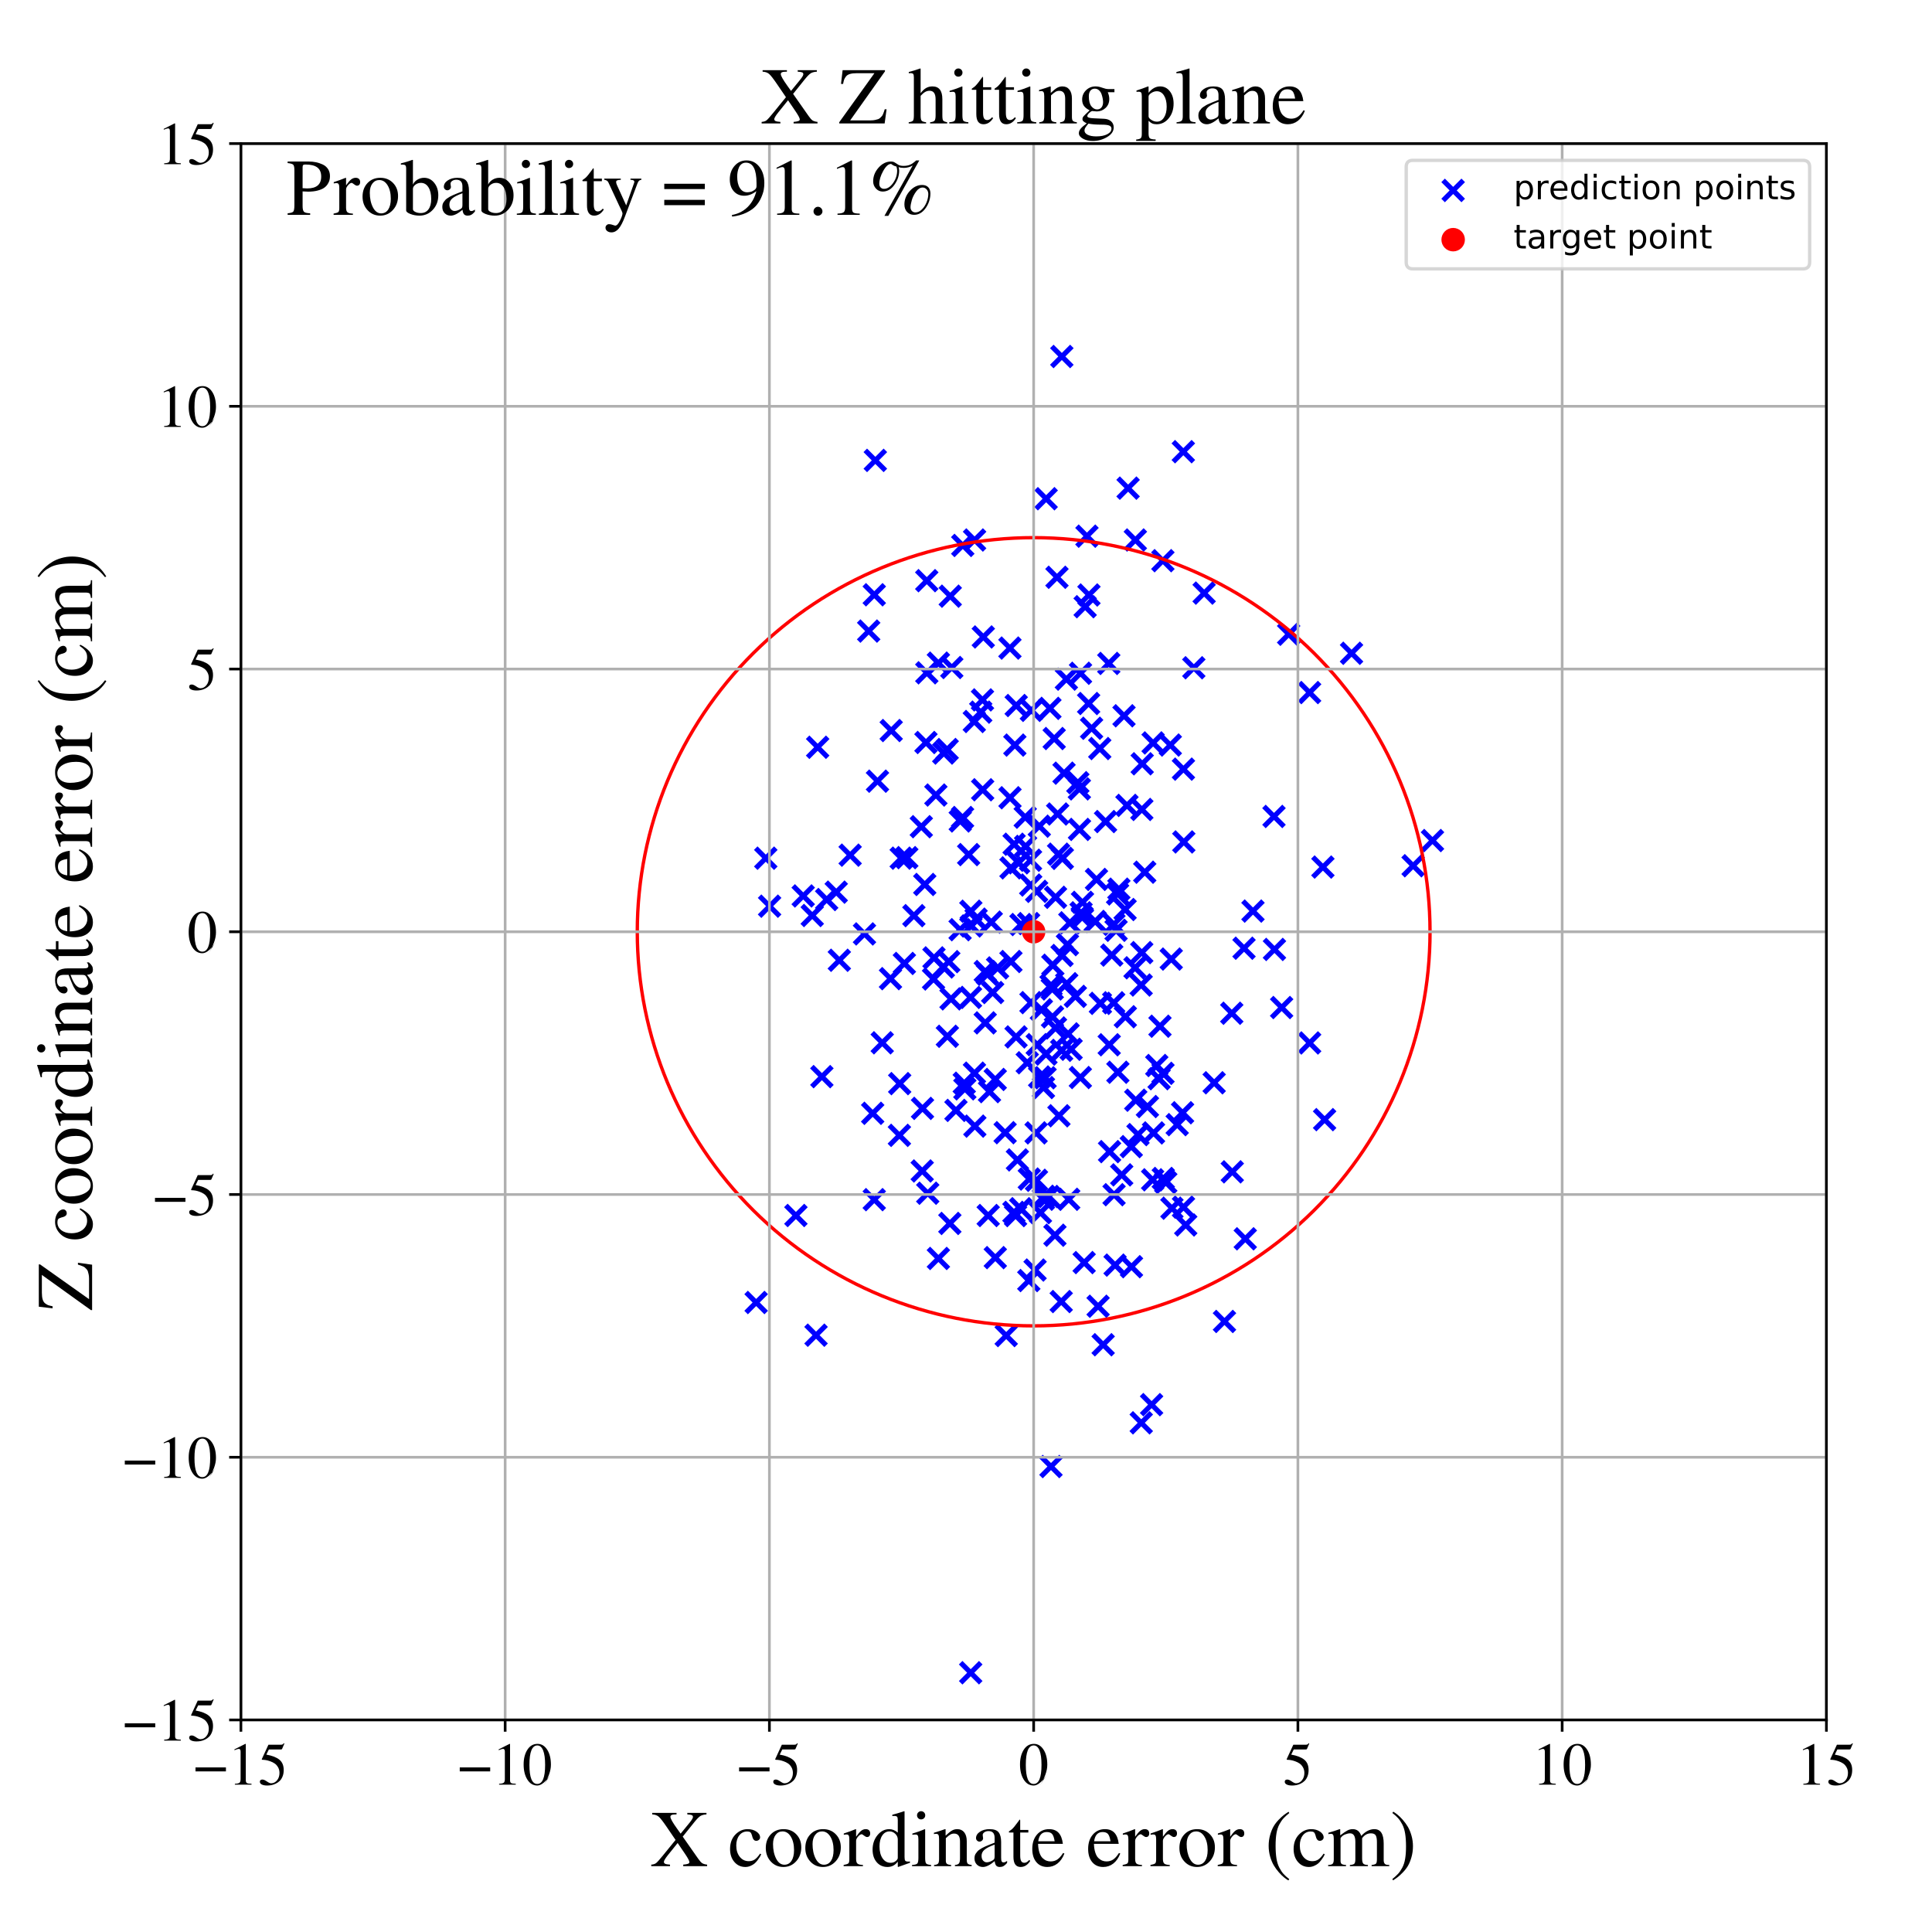 <?xml version="1.0" encoding="utf-8" standalone="no"?>
<!DOCTYPE svg PUBLIC "-//W3C//DTD SVG 1.1//EN"
  "http://www.w3.org/Graphics/SVG/1.1/DTD/svg11.dtd">
<!-- Created with matplotlib (https://matplotlib.org/) -->
<svg height="576pt" version="1.1" viewBox="0 0 576 576" width="576pt" xmlns="http://www.w3.org/2000/svg" xmlns:xlink="http://www.w3.org/1999/xlink">
 <defs>
  <style type="text/css">
*{stroke-linecap:butt;stroke-linejoin:round;}
  </style>
 </defs>
 <g id="figure_1">
  <g id="patch_1">
   <path d="M 0 576 
L 576 576 
L 576 0 
L 0 0 
z
" style="fill:#ffffff;"/>
  </g>
  <g id="axes_1">
   <g id="patch_2">
    <path d="M 71.822 512.784 
L 544.52 512.784 
L 544.52 42.802 
L 71.822 42.802 
z
" style="fill:#ffffff;"/>
   </g>
   <g id="PathCollection_1">
    <defs>
     <path d="M -3 3 
L 3 -3 
M -3 -3 
L 3 3 
" id="m0aad3154d4" style="stroke:#0000ff;stroke-width:1.5;"/>
    </defs>
    <g clip-path="url(#p60b0460ee7)">
     <use style="fill:#0000ff;stroke:#0000ff;stroke-width:1.5;" x="301.117" xlink:href="#m0aad3154d4" y="237.838"/>
     <use style="fill:#0000ff;stroke:#0000ff;stroke-width:1.5;" x="303.688" xlink:href="#m0aad3154d4" y="257.239"/>
     <use style="fill:#0000ff;stroke:#0000ff;stroke-width:1.5;" x="313.018" xlink:href="#m0aad3154d4" y="211.188"/>
     <use style="fill:#0000ff;stroke:#0000ff;stroke-width:1.5;" x="330.567" xlink:href="#m0aad3154d4" y="197.791"/>
     <use style="fill:#0000ff;stroke:#0000ff;stroke-width:1.5;" x="293.73" xlink:href="#m0aad3154d4" y="304.954"/>
     <use style="fill:#0000ff;stroke:#0000ff;stroke-width:1.5;" x="293.749" xlink:href="#m0aad3154d4" y="289.648"/>
     <use style="fill:#0000ff;stroke:#0000ff;stroke-width:1.5;" x="333.195" xlink:href="#m0aad3154d4" y="266.52"/>
     <use style="fill:#0000ff;stroke:#0000ff;stroke-width:1.5;" x="329.609" xlink:href="#m0aad3154d4" y="244.937"/>
     <use style="fill:#0000ff;stroke:#0000ff;stroke-width:1.5;" x="311.094" xlink:href="#m0aad3154d4" y="324.244"/>
     <use style="fill:#0000ff;stroke:#0000ff;stroke-width:1.5;" x="276.301" xlink:href="#m0aad3154d4" y="173.119"/>
     <use style="fill:#0000ff;stroke:#0000ff;stroke-width:1.5;" x="302.922" xlink:href="#m0aad3154d4" y="309.143"/>
     <use style="fill:#0000ff;stroke:#0000ff;stroke-width:1.5;" x="279.766" xlink:href="#m0aad3154d4" y="197.707"/>
     <use style="fill:#0000ff;stroke:#0000ff;stroke-width:1.5;" x="302.775" xlink:href="#m0aad3154d4" y="362.411"/>
     <use style="fill:#0000ff;stroke:#0000ff;stroke-width:1.5;" x="313.716" xlink:href="#m0aad3154d4" y="294.843"/>
     <use style="fill:#0000ff;stroke:#0000ff;stroke-width:1.5;" x="338.386" xlink:href="#m0aad3154d4" y="288.534"/>
     <use style="fill:#0000ff;stroke:#0000ff;stroke-width:1.5;" x="316.389" xlink:href="#m0aad3154d4" y="388.043"/>
     <use style="fill:#0000ff;stroke:#0000ff;stroke-width:1.5;" x="309.239" xlink:href="#m0aad3154d4" y="311.444"/>
     <use style="fill:#0000ff;stroke:#0000ff;stroke-width:1.5;" x="319.341" xlink:href="#m0aad3154d4" y="312.823"/>
     <use style="fill:#0000ff;stroke:#0000ff;stroke-width:1.5;" x="286.24" xlink:href="#m0aad3154d4" y="277.177"/>
     <use style="fill:#0000ff;stroke:#0000ff;stroke-width:1.5;" x="297.417" xlink:href="#m0aad3154d4" y="288.567"/>
     <use style="fill:#0000ff;stroke:#0000ff;stroke-width:1.5;" x="295.944" xlink:href="#m0aad3154d4" y="295.911"/>
     <use style="fill:#0000ff;stroke:#0000ff;stroke-width:1.5;" x="322.311" xlink:href="#m0aad3154d4" y="272.139"/>
     <use style="fill:#0000ff;stroke:#0000ff;stroke-width:1.5;" x="243.292" xlink:href="#m0aad3154d4" y="398.071"/>
     <use style="fill:#0000ff;stroke:#0000ff;stroke-width:1.5;" x="299.991" xlink:href="#m0aad3154d4" y="398.175"/>
     <use style="fill:#0000ff;stroke:#0000ff;stroke-width:1.5;" x="292.969" xlink:href="#m0aad3154d4" y="235.456"/>
     <use style="fill:#0000ff;stroke:#0000ff;stroke-width:1.5;" x="321.801" xlink:href="#m0aad3154d4" y="235.197"/>
     <use style="fill:#0000ff;stroke:#0000ff;stroke-width:1.5;" x="346.731" xlink:href="#m0aad3154d4" y="320"/>
     <use style="fill:#0000ff;stroke:#0000ff;stroke-width:1.5;" x="311.896" xlink:href="#m0aad3154d4" y="148.686"/>
     <use style="fill:#0000ff;stroke:#0000ff;stroke-width:1.5;" x="342.089" xlink:href="#m0aad3154d4" y="329.902"/>
     <use style="fill:#0000ff;stroke:#0000ff;stroke-width:1.5;" x="323.225" xlink:href="#m0aad3154d4" y="376.421"/>
     <use style="fill:#0000ff;stroke:#0000ff;stroke-width:1.5;" x="313.89" xlink:href="#m0aad3154d4" y="287.768"/>
     <use style="fill:#0000ff;stroke:#0000ff;stroke-width:1.5;" x="352.568" xlink:href="#m0aad3154d4" y="331.748"/>
     <use style="fill:#0000ff;stroke:#0000ff;stroke-width:1.5;" x="311.082" xlink:href="#m0aad3154d4" y="357.531"/>
     <use style="fill:#0000ff;stroke:#0000ff;stroke-width:1.5;" x="282.446" xlink:href="#m0aad3154d4" y="308.955"/>
     <use style="fill:#0000ff;stroke:#0000ff;stroke-width:1.5;" x="310.477" xlink:href="#m0aad3154d4" y="301.046"/>
     <use style="fill:#0000ff;stroke:#0000ff;stroke-width:1.5;" x="313.338" xlink:href="#m0aad3154d4" y="437.229"/>
     <use style="fill:#0000ff;stroke:#0000ff;stroke-width:1.5;" x="304.304" xlink:href="#m0aad3154d4" y="360.361"/>
     <use style="fill:#0000ff;stroke:#0000ff;stroke-width:1.5;" x="318.623" xlink:href="#m0aad3154d4" y="357.554"/>
     <use style="fill:#0000ff;stroke:#0000ff;stroke-width:1.5;" x="242.162" xlink:href="#m0aad3154d4" y="272.943"/>
     <use style="fill:#0000ff;stroke:#0000ff;stroke-width:1.5;" x="250.235" xlink:href="#m0aad3154d4" y="286.291"/>
     <use style="fill:#0000ff;stroke:#0000ff;stroke-width:1.5;" x="343.337" xlink:href="#m0aad3154d4" y="418.775"/>
     <use style="fill:#0000ff;stroke:#0000ff;stroke-width:1.5;" x="285.004" xlink:href="#m0aad3154d4" y="331.048"/>
     <use style="fill:#0000ff;stroke:#0000ff;stroke-width:1.5;" x="347.557" xlink:href="#m0aad3154d4" y="352.54"/>
     <use style="fill:#0000ff;stroke:#0000ff;stroke-width:1.5;" x="283.534" xlink:href="#m0aad3154d4" y="297.802"/>
     <use style="fill:#0000ff;stroke:#0000ff;stroke-width:1.5;" x="306.67" xlink:href="#m0aad3154d4" y="275.346"/>
     <use style="fill:#0000ff;stroke:#0000ff;stroke-width:1.5;" x="239.466" xlink:href="#m0aad3154d4" y="267.112"/>
     <use style="fill:#0000ff;stroke:#0000ff;stroke-width:1.5;" x="274.946" xlink:href="#m0aad3154d4" y="349.11"/>
     <use style="fill:#0000ff;stroke:#0000ff;stroke-width:1.5;" x="316.727" xlink:href="#m0aad3154d4" y="255.915"/>
     <use style="fill:#0000ff;stroke:#0000ff;stroke-width:1.5;" x="352.842" xlink:href="#m0aad3154d4" y="359.901"/>
     <use style="fill:#0000ff;stroke:#0000ff;stroke-width:1.5;" x="382.104" xlink:href="#m0aad3154d4" y="300.382"/>
     <use style="fill:#0000ff;stroke:#0000ff;stroke-width:1.5;" x="349.195" xlink:href="#m0aad3154d4" y="285.932"/>
     <use style="fill:#0000ff;stroke:#0000ff;stroke-width:1.5;" x="314.516" xlink:href="#m0aad3154d4" y="368.264"/>
     <use style="fill:#0000ff;stroke:#0000ff;stroke-width:1.5;" x="290.561" xlink:href="#m0aad3154d4" y="160.993"/>
     <use style="fill:#0000ff;stroke:#0000ff;stroke-width:1.5;" x="228.308" xlink:href="#m0aad3154d4" y="255.856"/>
     <use style="fill:#0000ff;stroke:#0000ff;stroke-width:1.5;" x="317.228" xlink:href="#m0aad3154d4" y="230.51"/>
     <use style="fill:#0000ff;stroke:#0000ff;stroke-width:1.5;" x="296.737" xlink:href="#m0aad3154d4" y="374.942"/>
     <use style="fill:#0000ff;stroke:#0000ff;stroke-width:1.5;" x="313.79" xlink:href="#m0aad3154d4" y="303.165"/>
     <use style="fill:#0000ff;stroke:#0000ff;stroke-width:1.5;" x="307.366" xlink:href="#m0aad3154d4" y="298.916"/>
     <use style="fill:#0000ff;stroke:#0000ff;stroke-width:1.5;" x="308.901" xlink:href="#m0aad3154d4" y="337.751"/>
     <use style="fill:#0000ff;stroke:#0000ff;stroke-width:1.5;" x="358.999" xlink:href="#m0aad3154d4" y="176.825"/>
     <use style="fill:#0000ff;stroke:#0000ff;stroke-width:1.5;" x="279.771" xlink:href="#m0aad3154d4" y="375.19"/>
     <use style="fill:#0000ff;stroke:#0000ff;stroke-width:1.5;" x="332.142" xlink:href="#m0aad3154d4" y="356.185"/>
     <use style="fill:#0000ff;stroke:#0000ff;stroke-width:1.5;" x="270.351" xlink:href="#m0aad3154d4" y="255.69"/>
     <use style="fill:#0000ff;stroke:#0000ff;stroke-width:1.5;" x="361.986" xlink:href="#m0aad3154d4" y="322.815"/>
     <use style="fill:#0000ff;stroke:#0000ff;stroke-width:1.5;" x="320.606" xlink:href="#m0aad3154d4" y="297.055"/>
     <use style="fill:#0000ff;stroke:#0000ff;stroke-width:1.5;" x="272.461" xlink:href="#m0aad3154d4" y="272.988"/>
     <use style="fill:#0000ff;stroke:#0000ff;stroke-width:1.5;" x="338.488" xlink:href="#m0aad3154d4" y="160.989"/>
     <use style="fill:#0000ff;stroke:#0000ff;stroke-width:1.5;" x="302.342" xlink:href="#m0aad3154d4" y="251.697"/>
     <use style="fill:#0000ff;stroke:#0000ff;stroke-width:1.5;" x="318.243" xlink:href="#m0aad3154d4" y="281.629"/>
     <use style="fill:#0000ff;stroke:#0000ff;stroke-width:1.5;" x="305.656" xlink:href="#m0aad3154d4" y="243.636"/>
     <use style="fill:#0000ff;stroke:#0000ff;stroke-width:1.5;" x="-1" xlink:href="#m0aad3154d4" y="275.927"/>
     <use style="fill:#0000ff;stroke:#0000ff;stroke-width:1.5;" x="-1" xlink:href="#m0aad3154d4" y="281.531"/>
     <use style="fill:#0000ff;stroke:#0000ff;stroke-width:1.5;" x="275.707" xlink:href="#m0aad3154d4" y="263.691"/>
     <use style="fill:#0000ff;stroke:#0000ff;stroke-width:1.5;" x="355.922" xlink:href="#m0aad3154d4" y="199.087"/>
     <use style="fill:#0000ff;stroke:#0000ff;stroke-width:1.5;" x="290.638" xlink:href="#m0aad3154d4" y="335.742"/>
     <use style="fill:#0000ff;stroke:#0000ff;stroke-width:1.5;" x="279.019" xlink:href="#m0aad3154d4" y="237.029"/>
     <use style="fill:#0000ff;stroke:#0000ff;stroke-width:1.5;" x="309.058" xlink:href="#m0aad3154d4" y="265.74"/>
     <use style="fill:#0000ff;stroke:#0000ff;stroke-width:1.5;" x="276.317" xlink:href="#m0aad3154d4" y="200.588"/>
     <use style="fill:#0000ff;stroke:#0000ff;stroke-width:1.5;" x="294.619" xlink:href="#m0aad3154d4" y="362.389"/>
     <use style="fill:#0000ff;stroke:#0000ff;stroke-width:1.5;" x="289.583" xlink:href="#m0aad3154d4" y="276.065"/>
     <use style="fill:#0000ff;stroke:#0000ff;stroke-width:1.5;" x="316.519" xlink:href="#m0aad3154d4" y="313.15"/>
     <use style="fill:#0000ff;stroke:#0000ff;stroke-width:1.5;" x="-1" xlink:href="#m0aad3154d4" y="406.319"/>
     <use style="fill:#0000ff;stroke:#0000ff;stroke-width:1.5;" x="-1" xlink:href="#m0aad3154d4" y="371.706"/>
     <use style="fill:#0000ff;stroke:#0000ff;stroke-width:1.5;" x="307.485" xlink:href="#m0aad3154d4" y="211.786"/>
     <use style="fill:#0000ff;stroke:#0000ff;stroke-width:1.5;" x="249.315" xlink:href="#m0aad3154d4" y="265.982"/>
     <use style="fill:#0000ff;stroke:#0000ff;stroke-width:1.5;" x="278.324" xlink:href="#m0aad3154d4" y="291.877"/>
     <use style="fill:#0000ff;stroke:#0000ff;stroke-width:1.5;" x="275.031" xlink:href="#m0aad3154d4" y="330.449"/>
     <use style="fill:#0000ff;stroke:#0000ff;stroke-width:1.5;" x="321.344" xlink:href="#m0aad3154d4" y="233.344"/>
     <use style="fill:#0000ff;stroke:#0000ff;stroke-width:1.5;" x="343.907" xlink:href="#m0aad3154d4" y="337.763"/>
     <use style="fill:#0000ff;stroke:#0000ff;stroke-width:1.5;" x="365.063" xlink:href="#m0aad3154d4" y="393.974"/>
     <use style="fill:#0000ff;stroke:#0000ff;stroke-width:1.5;" x="246.461" xlink:href="#m0aad3154d4" y="268.184"/>
     <use style="fill:#0000ff;stroke:#0000ff;stroke-width:1.5;" x="243.776" xlink:href="#m0aad3154d4" y="222.789"/>
     <use style="fill:#0000ff;stroke:#0000ff;stroke-width:1.5;" x="301.397" xlink:href="#m0aad3154d4" y="286.661"/>
     <use style="fill:#0000ff;stroke:#0000ff;stroke-width:1.5;" x="314.297" xlink:href="#m0aad3154d4" y="220.181"/>
     <use style="fill:#0000ff;stroke:#0000ff;stroke-width:1.5;" x="340.403" xlink:href="#m0aad3154d4" y="284.005"/>
     <use style="fill:#0000ff;stroke:#0000ff;stroke-width:1.5;" x="260.651" xlink:href="#m0aad3154d4" y="357.661"/>
     <use style="fill:#0000ff;stroke:#0000ff;stroke-width:1.5;" x="367.387" xlink:href="#m0aad3154d4" y="349.368"/>
     <use style="fill:#0000ff;stroke:#0000ff;stroke-width:1.5;" x="237.289" xlink:href="#m0aad3154d4" y="362.383"/>
     <use style="fill:#0000ff;stroke:#0000ff;stroke-width:1.5;" x="283.305" xlink:href="#m0aad3154d4" y="177.742"/>
     <use style="fill:#0000ff;stroke:#0000ff;stroke-width:1.5;" x="276.061" xlink:href="#m0aad3154d4" y="221.367"/>
     <use style="fill:#0000ff;stroke:#0000ff;stroke-width:1.5;" x="340.425" xlink:href="#m0aad3154d4" y="241.326"/>
     <use style="fill:#0000ff;stroke:#0000ff;stroke-width:1.5;" x="335.982" xlink:href="#m0aad3154d4" y="240.117"/>
     <use style="fill:#0000ff;stroke:#0000ff;stroke-width:1.5;" x="286.282" xlink:href="#m0aad3154d4" y="244.763"/>
     <use style="fill:#0000ff;stroke:#0000ff;stroke-width:1.5;" x="283.765" xlink:href="#m0aad3154d4" y="199.007"/>
     <use style="fill:#0000ff;stroke:#0000ff;stroke-width:1.5;" x="253.463" xlink:href="#m0aad3154d4" y="254.954"/>
     <use style="fill:#0000ff;stroke:#0000ff;stroke-width:1.5;" x="338.612" xlink:href="#m0aad3154d4" y="328.012"/>
     <use style="fill:#0000ff;stroke:#0000ff;stroke-width:1.5;" x="333.283" xlink:href="#m0aad3154d4" y="319.676"/>
     <use style="fill:#0000ff;stroke:#0000ff;stroke-width:1.5;" x="278.451" xlink:href="#m0aad3154d4" y="285.576"/>
     <use style="fill:#0000ff;stroke:#0000ff;stroke-width:1.5;" x="331.457" xlink:href="#m0aad3154d4" y="284.75"/>
     <use style="fill:#0000ff;stroke:#0000ff;stroke-width:1.5;" x="324.559" xlink:href="#m0aad3154d4" y="209.744"/>
     <use style="fill:#0000ff;stroke:#0000ff;stroke-width:1.5;" x="346.696" xlink:href="#m0aad3154d4" y="167.16"/>
     <use style="fill:#0000ff;stroke:#0000ff;stroke-width:1.5;" x="307.238" xlink:href="#m0aad3154d4" y="256.461"/>
     <use style="fill:#0000ff;stroke:#0000ff;stroke-width:1.5;" x="287.481" xlink:href="#m0aad3154d4" y="322.945"/>
     <use style="fill:#0000ff;stroke:#0000ff;stroke-width:1.5;" x="309.854" xlink:href="#m0aad3154d4" y="246.318"/>
     <use style="fill:#0000ff;stroke:#0000ff;stroke-width:1.5;" x="268.683" xlink:href="#m0aad3154d4" y="255.85"/>
     <use style="fill:#0000ff;stroke:#0000ff;stroke-width:1.5;" x="286.972" xlink:href="#m0aad3154d4" y="243.727"/>
     <use style="fill:#0000ff;stroke:#0000ff;stroke-width:1.5;" x="291.009" xlink:href="#m0aad3154d4" y="274.025"/>
     <use style="fill:#0000ff;stroke:#0000ff;stroke-width:1.5;" x="326.506" xlink:href="#m0aad3154d4" y="274.708"/>
     <use style="fill:#0000ff;stroke:#0000ff;stroke-width:1.5;" x="292.399" xlink:href="#m0aad3154d4" y="212.317"/>
     <use style="fill:#0000ff;stroke:#0000ff;stroke-width:1.5;" x="299.666" xlink:href="#m0aad3154d4" y="337.695"/>
     <use style="fill:#0000ff;stroke:#0000ff;stroke-width:1.5;" x="323.524" xlink:href="#m0aad3154d4" y="180.88"/>
     <use style="fill:#0000ff;stroke:#0000ff;stroke-width:1.5;" x="282.39" xlink:href="#m0aad3154d4" y="223.46"/>
     <use style="fill:#0000ff;stroke:#0000ff;stroke-width:1.5;" x="303.33" xlink:href="#m0aad3154d4" y="345.813"/>
     <use style="fill:#0000ff;stroke:#0000ff;stroke-width:1.5;" x="315.123" xlink:href="#m0aad3154d4" y="172.11"/>
     <use style="fill:#0000ff;stroke:#0000ff;stroke-width:1.5;" x="379.823" xlink:href="#m0aad3154d4" y="243.412"/>
     <use style="fill:#0000ff;stroke:#0000ff;stroke-width:1.5;" x="282.872" xlink:href="#m0aad3154d4" y="286.696"/>
     <use style="fill:#0000ff;stroke:#0000ff;stroke-width:1.5;" x="302.287" xlink:href="#m0aad3154d4" y="361.452"/>
     <use style="fill:#0000ff;stroke:#0000ff;stroke-width:1.5;" x="343.783" xlink:href="#m0aad3154d4" y="221.492"/>
     <use style="fill:#0000ff;stroke:#0000ff;stroke-width:1.5;" x="370.889" xlink:href="#m0aad3154d4" y="282.698"/>
     <use style="fill:#0000ff;stroke:#0000ff;stroke-width:1.5;" x="302.971" xlink:href="#m0aad3154d4" y="210.341"/>
     <use style="fill:#0000ff;stroke:#0000ff;stroke-width:1.5;" x="330.801" xlink:href="#m0aad3154d4" y="343.341"/>
     <use style="fill:#0000ff;stroke:#0000ff;stroke-width:1.5;" x="281.366" xlink:href="#m0aad3154d4" y="224.511"/>
     <use style="fill:#0000ff;stroke:#0000ff;stroke-width:1.5;" x="316.63" xlink:href="#m0aad3154d4" y="284.866"/>
     <use style="fill:#0000ff;stroke:#0000ff;stroke-width:1.5;" x="308.595" xlink:href="#m0aad3154d4" y="378.645"/>
     <use style="fill:#0000ff;stroke:#0000ff;stroke-width:1.5;" x="337.339" xlink:href="#m0aad3154d4" y="377.653"/>
     <use style="fill:#0000ff;stroke:#0000ff;stroke-width:1.5;" x="268.147" xlink:href="#m0aad3154d4" y="338.489"/>
     <use style="fill:#0000ff;stroke:#0000ff;stroke-width:1.5;" x="352.794" xlink:href="#m0aad3154d4" y="134.666"/>
     <use style="fill:#0000ff;stroke:#0000ff;stroke-width:1.5;" x="339.278" xlink:href="#m0aad3154d4" y="338.266"/>
     <use style="fill:#0000ff;stroke:#0000ff;stroke-width:1.5;" x="315.604" xlink:href="#m0aad3154d4" y="254.661"/>
     <use style="fill:#0000ff;stroke:#0000ff;stroke-width:1.5;" x="305.765" xlink:href="#m0aad3154d4" y="252.337"/>
     <use style="fill:#0000ff;stroke:#0000ff;stroke-width:1.5;" x="352.938" xlink:href="#m0aad3154d4" y="251.012"/>
     <use style="fill:#0000ff;stroke:#0000ff;stroke-width:1.5;" x="394.916" xlink:href="#m0aad3154d4" y="333.804"/>
     <use style="fill:#0000ff;stroke:#0000ff;stroke-width:1.5;" x="314.678" xlink:href="#m0aad3154d4" y="306.467"/>
     <use style="fill:#0000ff;stroke:#0000ff;stroke-width:1.5;" x="268.231" xlink:href="#m0aad3154d4" y="323.066"/>
     <use style="fill:#0000ff;stroke:#0000ff;stroke-width:1.5;" x="402.946" xlink:href="#m0aad3154d4" y="194.763"/>
     <use style="fill:#0000ff;stroke:#0000ff;stroke-width:1.5;" x="290.517" xlink:href="#m0aad3154d4" y="319.946"/>
     <use style="fill:#0000ff;stroke:#0000ff;stroke-width:1.5;" x="325.444" xlink:href="#m0aad3154d4" y="217.12"/>
     <use style="fill:#0000ff;stroke:#0000ff;stroke-width:1.5;" x="318.959" xlink:href="#m0aad3154d4" y="275.123"/>
     <use style="fill:#0000ff;stroke:#0000ff;stroke-width:1.5;" x="306.261" xlink:href="#m0aad3154d4" y="316.849"/>
     <use style="fill:#0000ff;stroke:#0000ff;stroke-width:1.5;" x="258.99" xlink:href="#m0aad3154d4" y="188.144"/>
     <use style="fill:#0000ff;stroke:#0000ff;stroke-width:1.5;" x="344.874" xlink:href="#m0aad3154d4" y="317.663"/>
     <use style="fill:#0000ff;stroke:#0000ff;stroke-width:1.5;" x="371.259" xlink:href="#m0aad3154d4" y="369.332"/>
     <use style="fill:#0000ff;stroke:#0000ff;stroke-width:1.5;" x="340.535" xlink:href="#m0aad3154d4" y="227.714"/>
     <use style="fill:#0000ff;stroke:#0000ff;stroke-width:1.5;" x="337.276" xlink:href="#m0aad3154d4" y="341.853"/>
     <use style="fill:#0000ff;stroke:#0000ff;stroke-width:1.5;" x="345.567" xlink:href="#m0aad3154d4" y="321.6"/>
     <use style="fill:#0000ff;stroke:#0000ff;stroke-width:1.5;" x="349.391" xlink:href="#m0aad3154d4" y="360.207"/>
     <use style="fill:#0000ff;stroke:#0000ff;stroke-width:1.5;" x="265.703" xlink:href="#m0aad3154d4" y="217.8"/>
     <use style="fill:#0000ff;stroke:#0000ff;stroke-width:1.5;" x="346.815" xlink:href="#m0aad3154d4" y="351.339"/>
     <use style="fill:#0000ff;stroke:#0000ff;stroke-width:1.5;" x="265.49" xlink:href="#m0aad3154d4" y="291.771"/>
     <use style="fill:#0000ff;stroke:#0000ff;stroke-width:1.5;" x="290.476" xlink:href="#m0aad3154d4" y="215.103"/>
     <use style="fill:#0000ff;stroke:#0000ff;stroke-width:1.5;" x="341.29" xlink:href="#m0aad3154d4" y="260.035"/>
     <use style="fill:#0000ff;stroke:#0000ff;stroke-width:1.5;" x="307.294" xlink:href="#m0aad3154d4" y="263.867"/>
     <use style="fill:#0000ff;stroke:#0000ff;stroke-width:1.5;" x="318.444" xlink:href="#m0aad3154d4" y="308.231"/>
     <use style="fill:#0000ff;stroke:#0000ff;stroke-width:1.5;" x="301.407" xlink:href="#m0aad3154d4" y="258.746"/>
     <use style="fill:#0000ff;stroke:#0000ff;stroke-width:1.5;" x="335.108" xlink:href="#m0aad3154d4" y="213.402"/>
     <use style="fill:#0000ff;stroke:#0000ff;stroke-width:1.5;" x="318.031" xlink:href="#m0aad3154d4" y="293.281"/>
     <use style="fill:#0000ff;stroke:#0000ff;stroke-width:1.5;" x="336.329" xlink:href="#m0aad3154d4" y="145.534"/>
     <use style="fill:#0000ff;stroke:#0000ff;stroke-width:1.5;" x="-1" xlink:href="#m0aad3154d4" y="300.45"/>
     <use style="fill:#0000ff;stroke:#0000ff;stroke-width:1.5;" x="-1" xlink:href="#m0aad3154d4" y="330.293"/>
     <use style="fill:#0000ff;stroke:#0000ff;stroke-width:1.5;" x="390.44" xlink:href="#m0aad3154d4" y="206.476"/>
     <use style="fill:#0000ff;stroke:#0000ff;stroke-width:1.5;" x="324.064" xlink:href="#m0aad3154d4" y="159.853"/>
     <use style="fill:#0000ff;stroke:#0000ff;stroke-width:1.5;" x="330.698" xlink:href="#m0aad3154d4" y="311.484"/>
     <use style="fill:#0000ff;stroke:#0000ff;stroke-width:1.5;" x="281.246" xlink:href="#m0aad3154d4" y="288.294"/>
     <use style="fill:#0000ff;stroke:#0000ff;stroke-width:1.5;" x="421.297" xlink:href="#m0aad3154d4" y="258.108"/>
     <use style="fill:#0000ff;stroke:#0000ff;stroke-width:1.5;" x="328.893" xlink:href="#m0aad3154d4" y="400.916"/>
     <use style="fill:#0000ff;stroke:#0000ff;stroke-width:1.5;" x="292.915" xlink:href="#m0aad3154d4" y="208.662"/>
     <use style="fill:#0000ff;stroke:#0000ff;stroke-width:1.5;" x="332.744" xlink:href="#m0aad3154d4" y="277.346"/>
     <use style="fill:#0000ff;stroke:#0000ff;stroke-width:1.5;" x="353.51" xlink:href="#m0aad3154d4" y="365.211"/>
     <use style="fill:#0000ff;stroke:#0000ff;stroke-width:1.5;" x="260.18" xlink:href="#m0aad3154d4" y="331.918"/>
     <use style="fill:#0000ff;stroke:#0000ff;stroke-width:1.5;" x="302.566" xlink:href="#m0aad3154d4" y="222.139"/>
     <use style="fill:#0000ff;stroke:#0000ff;stroke-width:1.5;" x="309.956" xlink:href="#m0aad3154d4" y="321.083"/>
     <use style="fill:#0000ff;stroke:#0000ff;stroke-width:1.5;" x="263.03" xlink:href="#m0aad3154d4" y="310.893"/>
     <use style="fill:#0000ff;stroke:#0000ff;stroke-width:1.5;" x="373.557" xlink:href="#m0aad3154d4" y="271.625"/>
     <use style="fill:#0000ff;stroke:#0000ff;stroke-width:1.5;" x="261.612" xlink:href="#m0aad3154d4" y="232.896"/>
     <use style="fill:#0000ff;stroke:#0000ff;stroke-width:1.5;" x="322.141" xlink:href="#m0aad3154d4" y="200.726"/>
     <use style="fill:#0000ff;stroke:#0000ff;stroke-width:1.5;" x="321.837" xlink:href="#m0aad3154d4" y="247.28"/>
     <use style="fill:#0000ff;stroke:#0000ff;stroke-width:1.5;" x="311.312" xlink:href="#m0aad3154d4" y="356.654"/>
     <use style="fill:#0000ff;stroke:#0000ff;stroke-width:1.5;" x="314.695" xlink:href="#m0aad3154d4" y="267.518"/>
     <use style="fill:#0000ff;stroke:#0000ff;stroke-width:1.5;" x="288.791" xlink:href="#m0aad3154d4" y="254.785"/>
     <use style="fill:#0000ff;stroke:#0000ff;stroke-width:1.5;" x="316.572" xlink:href="#m0aad3154d4" y="106.286"/>
     <use style="fill:#0000ff;stroke:#0000ff;stroke-width:1.5;" x="328.067" xlink:href="#m0aad3154d4" y="299.136"/>
     <use style="fill:#0000ff;stroke:#0000ff;stroke-width:1.5;" x="283.186" xlink:href="#m0aad3154d4" y="364.752"/>
     <use style="fill:#0000ff;stroke:#0000ff;stroke-width:1.5;" x="295.535" xlink:href="#m0aad3154d4" y="274.92"/>
     <use style="fill:#0000ff;stroke:#0000ff;stroke-width:1.5;" x="335.434" xlink:href="#m0aad3154d4" y="271.165"/>
     <use style="fill:#0000ff;stroke:#0000ff;stroke-width:1.5;" x="260.653" xlink:href="#m0aad3154d4" y="177.322"/>
     <use style="fill:#0000ff;stroke:#0000ff;stroke-width:1.5;" x="327.383" xlink:href="#m0aad3154d4" y="389.441"/>
     <use style="fill:#0000ff;stroke:#0000ff;stroke-width:1.5;" x="327.879" xlink:href="#m0aad3154d4" y="223.165"/>
     <use style="fill:#0000ff;stroke:#0000ff;stroke-width:1.5;" x="269.628" xlink:href="#m0aad3154d4" y="287.237"/>
     <use style="fill:#0000ff;stroke:#0000ff;stroke-width:1.5;" x="289.446" xlink:href="#m0aad3154d4" y="271.67"/>
     <use style="fill:#0000ff;stroke:#0000ff;stroke-width:1.5;" x="311.839" xlink:href="#m0aad3154d4" y="314.259"/>
     <use style="fill:#0000ff;stroke:#0000ff;stroke-width:1.5;" x="306.723" xlink:href="#m0aad3154d4" y="381.78"/>
     <use style="fill:#0000ff;stroke:#0000ff;stroke-width:1.5;" x="313.363" xlink:href="#m0aad3154d4" y="293.781"/>
     <use style="fill:#0000ff;stroke:#0000ff;stroke-width:1.5;" x="306.874" xlink:href="#m0aad3154d4" y="351.515"/>
     <use style="fill:#0000ff;stroke:#0000ff;stroke-width:1.5;" x="367.236" xlink:href="#m0aad3154d4" y="302.083"/>
     <use style="fill:#0000ff;stroke:#0000ff;stroke-width:1.5;" x="334.427" xlink:href="#m0aad3154d4" y="350.273"/>
     <use style="fill:#0000ff;stroke:#0000ff;stroke-width:1.5;" x="340.226" xlink:href="#m0aad3154d4" y="293.672"/>
     <use style="fill:#0000ff;stroke:#0000ff;stroke-width:1.5;" x="293.156" xlink:href="#m0aad3154d4" y="189.901"/>
     <use style="fill:#0000ff;stroke:#0000ff;stroke-width:1.5;" x="315.708" xlink:href="#m0aad3154d4" y="332.652"/>
     <use style="fill:#0000ff;stroke:#0000ff;stroke-width:1.5;" x="301.097" xlink:href="#m0aad3154d4" y="193.212"/>
     <use style="fill:#0000ff;stroke:#0000ff;stroke-width:1.5;" x="352.826" xlink:href="#m0aad3154d4" y="229.308"/>
     <use style="fill:#0000ff;stroke:#0000ff;stroke-width:1.5;" x="260.968" xlink:href="#m0aad3154d4" y="137.259"/>
     <use style="fill:#0000ff;stroke:#0000ff;stroke-width:1.5;" x="304.388" xlink:href="#m0aad3154d4" y="275.635"/>
     <use style="fill:#0000ff;stroke:#0000ff;stroke-width:1.5;" x="245.034" xlink:href="#m0aad3154d4" y="320.985"/>
     <use style="fill:#0000ff;stroke:#0000ff;stroke-width:1.5;" x="384.192" xlink:href="#m0aad3154d4" y="189.092"/>
     <use style="fill:#0000ff;stroke:#0000ff;stroke-width:1.5;" x="257.734" xlink:href="#m0aad3154d4" y="278.435"/>
     <use style="fill:#0000ff;stroke:#0000ff;stroke-width:1.5;" x="274.678" xlink:href="#m0aad3154d4" y="246.467"/>
     <use style="fill:#0000ff;stroke:#0000ff;stroke-width:1.5;" x="390.45" xlink:href="#m0aad3154d4" y="310.941"/>
     <use style="fill:#0000ff;stroke:#0000ff;stroke-width:1.5;" x="350.967" xlink:href="#m0aad3154d4" y="335.3"/>
     <use style="fill:#0000ff;stroke:#0000ff;stroke-width:1.5;" x="322.094" xlink:href="#m0aad3154d4" y="321.249"/>
     <use style="fill:#0000ff;stroke:#0000ff;stroke-width:1.5;" x="276.597" xlink:href="#m0aad3154d4" y="355.74"/>
     <use style="fill:#0000ff;stroke:#0000ff;stroke-width:1.5;" x="296.723" xlink:href="#m0aad3154d4" y="321.823"/>
     <use style="fill:#0000ff;stroke:#0000ff;stroke-width:1.5;" x="294.398" xlink:href="#m0aad3154d4" y="290.467"/>
     <use style="fill:#0000ff;stroke:#0000ff;stroke-width:1.5;" x="287.66" xlink:href="#m0aad3154d4" y="324.625"/>
     <use style="fill:#0000ff;stroke:#0000ff;stroke-width:1.5;" x="295.004" xlink:href="#m0aad3154d4" y="325.456"/>
     <use style="fill:#0000ff;stroke:#0000ff;stroke-width:1.5;" x="309.012" xlink:href="#m0aad3154d4" y="351.89"/>
     <use style="fill:#0000ff;stroke:#0000ff;stroke-width:1.5;" x="289.404" xlink:href="#m0aad3154d4" y="498.706"/>
     <use style="fill:#0000ff;stroke:#0000ff;stroke-width:1.5;" x="427.078" xlink:href="#m0aad3154d4" y="250.597"/>
     <use style="fill:#0000ff;stroke:#0000ff;stroke-width:1.5;" x="322.728" xlink:href="#m0aad3154d4" y="269.019"/>
     <use style="fill:#0000ff;stroke:#0000ff;stroke-width:1.5;" x="332.451" xlink:href="#m0aad3154d4" y="377.175"/>
     <use style="fill:#0000ff;stroke:#0000ff;stroke-width:1.5;" x="287.036" xlink:href="#m0aad3154d4" y="162.617"/>
     <use style="fill:#0000ff;stroke:#0000ff;stroke-width:1.5;" x="317.926" xlink:href="#m0aad3154d4" y="202.472"/>
     <use style="fill:#0000ff;stroke:#0000ff;stroke-width:1.5;" x="225.437" xlink:href="#m0aad3154d4" y="388.32"/>
     <use style="fill:#0000ff;stroke:#0000ff;stroke-width:1.5;" x="340.249" xlink:href="#m0aad3154d4" y="424.194"/>
     <use style="fill:#0000ff;stroke:#0000ff;stroke-width:1.5;" x="311.584" xlink:href="#m0aad3154d4" y="321.318"/>
     <use style="fill:#0000ff;stroke:#0000ff;stroke-width:1.5;" x="332.095" xlink:href="#m0aad3154d4" y="275.576"/>
     <use style="fill:#0000ff;stroke:#0000ff;stroke-width:1.5;" x="312.611" xlink:href="#m0aad3154d4" y="356.713"/>
     <use style="fill:#0000ff;stroke:#0000ff;stroke-width:1.5;" x="289.342" xlink:href="#m0aad3154d4" y="297.365"/>
     <use style="fill:#0000ff;stroke:#0000ff;stroke-width:1.5;" x="229.448" xlink:href="#m0aad3154d4" y="270.166"/>
     <use style="fill:#0000ff;stroke:#0000ff;stroke-width:1.5;" x="326.902" xlink:href="#m0aad3154d4" y="262.189"/>
     <use style="fill:#0000ff;stroke:#0000ff;stroke-width:1.5;" x="332.036" xlink:href="#m0aad3154d4" y="298.965"/>
     <use style="fill:#0000ff;stroke:#0000ff;stroke-width:1.5;" x="333.578" xlink:href="#m0aad3154d4" y="265.094"/>
     <use style="fill:#0000ff;stroke:#0000ff;stroke-width:1.5;" x="345.831" xlink:href="#m0aad3154d4" y="305.956"/>
     <use style="fill:#0000ff;stroke:#0000ff;stroke-width:1.5;" x="315.33" xlink:href="#m0aad3154d4" y="242.687"/>
     <use style="fill:#0000ff;stroke:#0000ff;stroke-width:1.5;" x="324.654" xlink:href="#m0aad3154d4" y="177.386"/>
     <use style="fill:#0000ff;stroke:#0000ff;stroke-width:1.5;" x="394.408" xlink:href="#m0aad3154d4" y="258.504"/>
     <use style="fill:#0000ff;stroke:#0000ff;stroke-width:1.5;" x="335.509" xlink:href="#m0aad3154d4" y="303.126"/>
     <use style="fill:#0000ff;stroke:#0000ff;stroke-width:1.5;" x="379.965" xlink:href="#m0aad3154d4" y="283.063"/>
     <use style="fill:#0000ff;stroke:#0000ff;stroke-width:1.5;" x="310.195" xlink:href="#m0aad3154d4" y="361.536"/>
     <use style="fill:#0000ff;stroke:#0000ff;stroke-width:1.5;" x="348.91" xlink:href="#m0aad3154d4" y="222.128"/>
     <use style="fill:#0000ff;stroke:#0000ff;stroke-width:1.5;" x="343.643" xlink:href="#m0aad3154d4" y="351.743"/>
     <use style="fill:#0000ff;stroke:#0000ff;stroke-width:1.5;" x="322.64" xlink:href="#m0aad3154d4" y="273.471"/>
    </g>
   </g>
   <g id="PathCollection_2">
    <defs>
     <path d="M 0 3 
C 0.796 3 1.559 2.684 2.121 2.121 
C 2.684 1.559 3 0.796 3 0 
C 3 -0.796 2.684 -1.559 2.121 -2.121 
C 1.559 -2.684 0.796 -3 0 -3 
C -0.796 -3 -1.559 -2.684 -2.121 -2.121 
C -2.684 -1.559 -3 -0.796 -3 0 
C -3 0.796 -2.684 1.559 -2.121 2.121 
C -1.559 2.684 -0.796 3 0 3 
z
" id="m4e737eb832" style="stroke:#ff0000;"/>
    </defs>
    <g clip-path="url(#p60b0460ee7)">
     <use style="fill:#ff0000;stroke:#ff0000;" x="308.171" xlink:href="#m4e737eb832" y="277.793"/>
    </g>
   </g>
   <g id="patch_3">
    <path clip-path="url(#p60b0460ee7)" d="M 308.171 395.288 
C 339.511 395.288 369.572 382.908 391.733 360.875 
C 413.894 338.841 426.346 308.953 426.346 277.793 
C 426.346 246.633 413.894 216.745 391.733 194.711 
C 369.572 172.677 339.511 160.297 308.171 160.297 
C 276.831 160.297 246.77 172.677 224.609 194.711 
C 202.448 216.745 189.997 246.633 189.997 277.793 
C 189.997 308.953 202.448 338.841 224.609 360.875 
C 246.77 382.908 276.831 395.288 308.171 395.288 
z
" style="fill:none;stroke:#ff0000;stroke-linejoin:miter;"/>
   </g>
   <g id="matplotlib.axis_1">
    <g id="xtick_1">
     <g id="line2d_1">
      <path clip-path="url(#p60b0460ee7)" d="M 71.822 512.784 
L 71.822 42.802 
" style="fill:none;stroke:#b0b0b0;stroke-linecap:square;stroke-width:0.8;"/>
     </g>
     <g id="line2d_2">
      <defs>
       <path d="M 0 0 
L 0 3.5 
" id="m3e691da5c3" style="stroke:#000000;stroke-width:0.8;"/>
      </defs>
      <g>
       <use style="stroke:#000000;stroke-width:0.8;" x="71.822" xlink:href="#m3e691da5c3" y="512.784"/>
      </g>
     </g>
     <g id="text_1">
      <!-- −15 -->
      <defs>
       <path d="M 3 22 
L 3 28.594 
L 53.406 28.594 
L 53.406 22 
z
" id="FreeSerif-8722"/>
       <path d="M 18.297 59.297 
Q 16.5 59.297 11.094 57.094 
L 11.094 58.5 
L 29.094 67.594 
L 29.906 67.406 
L 29.906 7.406 
Q 29.906 3.797 31.703 2.688 
Q 33.5 1.594 39.406 1.5 
L 39.406 0 
L 11.797 0 
L 11.797 1.5 
Q 17.406 1.703 19.344 3.141 
Q 21.297 4.594 21.297 9.297 
L 21.297 54.594 
Q 21.297 59.297 18.297 59.297 
z
" id="FreeSerif-49"/>
       <path d="M 35.703 19.406 
Q 35.703 24.703 33.344 28.797 
Q 31 32.906 27.641 35.156 
Q 24.297 37.406 20.141 38.844 
Q 16 40.297 12.953 40.75 
Q 9.906 41.203 7.594 41.203 
Q 6.406 41.203 6.406 42 
Q 6.406 42.297 6.5 42.5 
L 17.406 66.203 
L 38.297 66.203 
Q 39.906 66.203 40.844 66.703 
Q 41.797 67.203 42.906 68.797 
L 43.797 68.094 
L 40 59.203 
Q 39.594 58.297 37.703 58.297 
L 18.094 58.297 
L 13.906 49.797 
Q 28.5 47.203 35.594 41.344 
Q 42.703 35.5 42.703 24.203 
Q 42.703 18.297 40.844 13.688 
Q 39 9.094 36.141 6.297 
Q 33.297 3.5 29.547 1.703 
Q 25.797 -0.094 22.344 -0.75 
Q 18.906 -1.406 15.406 -1.406 
Q 9.797 -1.406 6.5 0.25 
Q 3.203 1.906 3.203 4.797 
Q 3.203 8.5 7.5 8.5 
Q 10.297 8.5 14.75 5.391 
Q 19.203 2.297 21.797 2.297 
Q 27.703 2.297 31.703 7.25 
Q 35.703 12.203 35.703 19.406 
z
" id="FreeSerif-53"/>
      </defs>
      <g transform="translate(57.746 532.077)scale(0.18 -0.18)">
       <use xlink:href="#FreeSerif-8722"/>
       <use x="56.4" xlink:href="#FreeSerif-49"/>
       <use x="106.4" xlink:href="#FreeSerif-53"/>
      </g>
     </g>
    </g>
    <g id="xtick_2">
     <g id="line2d_3">
      <path clip-path="url(#p60b0460ee7)" d="M 150.605 512.784 
L 150.605 42.802 
" style="fill:none;stroke:#b0b0b0;stroke-linecap:square;stroke-width:0.8;"/>
     </g>
     <g id="line2d_4">
      <g>
       <use style="stroke:#000000;stroke-width:0.8;" x="150.605" xlink:href="#m3e691da5c3" y="512.784"/>
      </g>
     </g>
     <g id="text_2">
      <!-- −10 -->
      <defs>
       <path d="M 47.594 17.797 
Q 35.203 -1.406 25 -1.406 
Q 14.797 -1.406 8.594 8.391 
Q 2.406 18.203 2.406 33.594 
Q 2.406 48.094 8.594 57.844 
Q 14.797 67.594 25.406 67.594 
Q 35.203 67.594 41.391 58 
Q 47.594 48.406 47.594 33 
Q 47.594 17.797 35.203 -1.406 
z
M 25.094 65 
Q 12 65 12 32.703 
Q 12 1.203 25 1.203 
Q 38 1.203 38 32.797 
Q 38 48.5 34.703 56.75 
Q 31.406 65 25.094 65 
z
" id="FreeSerif-48"/>
      </defs>
      <g transform="translate(136.529 532.077)scale(0.18 -0.18)">
       <use xlink:href="#FreeSerif-8722"/>
       <use x="56.4" xlink:href="#FreeSerif-49"/>
       <use x="106.4" xlink:href="#FreeSerif-48"/>
      </g>
     </g>
    </g>
    <g id="xtick_3">
     <g id="line2d_5">
      <path clip-path="url(#p60b0460ee7)" d="M 229.388 512.784 
L 229.388 42.802 
" style="fill:none;stroke:#b0b0b0;stroke-linecap:square;stroke-width:0.8;"/>
     </g>
     <g id="line2d_6">
      <g>
       <use style="stroke:#000000;stroke-width:0.8;" x="229.388" xlink:href="#m3e691da5c3" y="512.784"/>
      </g>
     </g>
     <g id="text_3">
      <!-- −5 -->
      <g transform="translate(219.812 532.077)scale(0.18 -0.18)">
       <use xlink:href="#FreeSerif-8722"/>
       <use x="56.4" xlink:href="#FreeSerif-53"/>
      </g>
     </g>
    </g>
    <g id="xtick_4">
     <g id="line2d_7">
      <path clip-path="url(#p60b0460ee7)" d="M 308.171 512.784 
L 308.171 42.802 
" style="fill:none;stroke:#b0b0b0;stroke-linecap:square;stroke-width:0.8;"/>
     </g>
     <g id="line2d_8">
      <g>
       <use style="stroke:#000000;stroke-width:0.8;" x="308.171" xlink:href="#m3e691da5c3" y="512.784"/>
      </g>
     </g>
     <g id="text_4">
      <!-- 0 -->
      <g transform="translate(303.671 532.077)scale(0.18 -0.18)">
       <use xlink:href="#FreeSerif-48"/>
      </g>
     </g>
    </g>
    <g id="xtick_5">
     <g id="line2d_9">
      <path clip-path="url(#p60b0460ee7)" d="M 386.954 512.784 
L 386.954 42.802 
" style="fill:none;stroke:#b0b0b0;stroke-linecap:square;stroke-width:0.8;"/>
     </g>
     <g id="line2d_10">
      <g>
       <use style="stroke:#000000;stroke-width:0.8;" x="386.954" xlink:href="#m3e691da5c3" y="512.784"/>
      </g>
     </g>
     <g id="text_5">
      <!-- 5 -->
      <g transform="translate(382.454 532.077)scale(0.18 -0.18)">
       <use xlink:href="#FreeSerif-53"/>
      </g>
     </g>
    </g>
    <g id="xtick_6">
     <g id="line2d_11">
      <path clip-path="url(#p60b0460ee7)" d="M 465.737 512.784 
L 465.737 42.802 
" style="fill:none;stroke:#b0b0b0;stroke-linecap:square;stroke-width:0.8;"/>
     </g>
     <g id="line2d_12">
      <g>
       <use style="stroke:#000000;stroke-width:0.8;" x="465.737" xlink:href="#m3e691da5c3" y="512.784"/>
      </g>
     </g>
     <g id="text_6">
      <!-- 10 -->
      <g transform="translate(456.737 532.077)scale(0.18 -0.18)">
       <use xlink:href="#FreeSerif-49"/>
       <use x="50" xlink:href="#FreeSerif-48"/>
      </g>
     </g>
    </g>
    <g id="xtick_7">
     <g id="line2d_13">
      <path clip-path="url(#p60b0460ee7)" d="M 544.52 512.784 
L 544.52 42.802 
" style="fill:none;stroke:#b0b0b0;stroke-linecap:square;stroke-width:0.8;"/>
     </g>
     <g id="line2d_14">
      <g>
       <use style="stroke:#000000;stroke-width:0.8;" x="544.52" xlink:href="#m3e691da5c3" y="512.784"/>
      </g>
     </g>
     <g id="text_7">
      <!-- 15 -->
      <g transform="translate(535.52 532.077)scale(0.18 -0.18)">
       <use xlink:href="#FreeSerif-49"/>
       <use x="50" xlink:href="#FreeSerif-53"/>
      </g>
     </g>
    </g>
    <g id="text_8">
     <!-- X coordinate error (cm) -->
     <defs>
      <path d="M 69.594 66.203 
L 69.594 64.297 
Q 64.703 64 62.047 62.344 
Q 59.406 60.703 54.703 54.906 
L 40.094 36.703 
L 59.297 9.297 
Q 62.297 5 64.297 3.703 
Q 66.297 2.406 70.406 1.906 
L 70.406 0 
L 40.703 0 
L 40.703 1.906 
Q 44.797 2.297 46.594 2.938 
Q 48.406 3.594 48.406 5 
Q 48.406 7.203 43.297 14.797 
L 33.797 28.797 
L 21.906 14 
Q 16.703 7.5 16.703 5.406 
Q 16.703 3.703 18.297 2.953 
Q 19.906 2.203 24.297 1.906 
L 24.297 0 
L 1 0 
L 1 1.906 
Q 4.906 2.203 7 3.797 
Q 9.094 5.406 15.5 13.297 
L 31.203 32.594 
L 20.297 48.594 
Q 13.297 58.906 10.25 61.5 
Q 7.203 64.094 2.203 64.297 
L 2.203 66.203 
L 32.406 66.203 
L 32.406 64.297 
L 29.594 64.203 
Q 24.797 64.094 24.797 61.297 
Q 24.797 58.094 33.297 46.297 
L 37.5 40.406 
L 48.797 54.203 
Q 52.797 59.203 52.797 61.094 
Q 52.797 62.797 51.344 63.438 
Q 49.906 64.094 45.797 64.297 
L 45.797 66.203 
z
" id="FreeSerif-88"/>
      <path id="FreeSerif-32"/>
      <path d="M 2.5 21.297 
Q 2.5 32.406 9.047 39.203 
Q 15.594 46 24.406 46 
Q 30.703 46 35.25 42.953 
Q 39.797 39.906 39.797 35.703 
Q 39.797 34 38.391 32.75 
Q 37 31.5 35 31.5 
Q 31.594 31.5 30.297 36.094 
L 29.703 38.297 
Q 28.906 41.094 27.703 42.094 
Q 26.5 43.094 23.797 43.094 
Q 17.703 43.094 13.953 38.25 
Q 10.203 33.406 10.203 25.703 
Q 10.203 17.094 14.547 11.641 
Q 18.906 6.203 25.703 6.203 
Q 30 6.203 33.094 8.25 
Q 36.203 10.297 39.797 15.594 
L 41.203 14.703 
Q 40.203 12.703 39.453 11.391 
Q 38.703 10.094 36.75 7.5 
Q 34.797 4.906 32.891 3.297 
Q 31 1.703 27.891 0.344 
Q 24.797 -1 21.5 -1 
Q 13.203 -1 7.844 5.25 
Q 2.5 11.5 2.5 21.297 
z
" id="FreeSerif-99"/>
      <path d="M 24.594 46 
Q 34.203 46 40.391 39.594 
Q 46.594 33.203 46.594 23.406 
Q 46.594 13 40.188 6 
Q 33.797 -1 24.391 -1 
Q 15 -1 8.75 5.75 
Q 2.5 12.5 2.5 22.594 
Q 2.5 32.906 8.641 39.453 
Q 14.797 46 24.594 46 
z
M 11.5 27.5 
Q 11.5 16.797 15.391 9.297 
Q 19.297 1.797 25.594 1.797 
Q 31.203 1.797 34.391 6.594 
Q 37.594 11.406 37.594 19.906 
Q 37.594 30.203 33.594 36.703 
Q 29.594 43.203 23.297 43.203 
Q 18 43.203 14.75 38.891 
Q 11.5 34.594 11.5 27.5 
z
" id="FreeSerif-111"/>
      <path d="M 30.094 36.203 
Q 28.594 36.203 26.391 37.953 
Q 24.203 39.703 23.5 39.703 
Q 21.5 39.703 19 36.797 
Q 16.5 33.906 16.5 31.5 
L 16.5 9 
Q 16.5 4.703 18.203 3.203 
Q 19.906 1.703 25 1.5 
L 25 0 
L 1 0 
L 1 1.5 
Q 5.797 2.406 6.938 3.5 
Q 8.094 4.594 8.094 8.406 
L 8.094 33.406 
Q 8.094 36.703 7.344 38.047 
Q 6.594 39.406 4.703 39.406 
Q 3.094 39.406 1.203 39 
L 1.203 40.594 
Q 9.203 43.203 16 46 
L 16.5 45.797 
L 16.5 36.594 
Q 20.203 41.906 22.797 43.953 
Q 25.406 46 28.5 46 
Q 31.094 46 32.547 44.594 
Q 34 43.203 34 40.703 
Q 34 38.594 32.953 37.391 
Q 31.906 36.203 30.094 36.203 
z
" id="FreeSerif-114"/>
      <path d="M 34.203 -1 
L 33.797 -0.703 
L 33.797 5.703 
Q 29 -1 21 -1 
Q 12.703 -1 7.594 4.953 
Q 2.5 10.906 2.5 20.5 
Q 2.5 31.094 8.594 38.547 
Q 14.703 46 23.297 46 
Q 28.703 46 33.797 41.703 
L 33.797 57.297 
Q 33.797 60.406 32.891 61.406 
Q 32 62.406 29.203 62.406 
Q 27.797 62.406 27 62.297 
L 27 63.906 
Q 36.094 66.297 41.703 68.297 
L 42.203 68.094 
L 42.203 11.406 
Q 42.203 7.906 43.047 6.797 
Q 43.906 5.703 46.594 5.703 
Q 47.094 5.703 48.906 5.797 
L 48.906 4.203 
z
M 24.906 4.203 
Q 28.703 4.203 31.25 6.344 
Q 33.797 8.5 33.797 10.203 
L 33.797 33.203 
Q 33.797 37.203 30.688 40.203 
Q 27.594 43.203 23.594 43.203 
Q 17.906 43.203 14.5 38.094 
Q 11.094 33 11.094 24.5 
Q 11.094 15.297 14.891 9.75 
Q 18.703 4.203 24.906 4.203 
z
" id="FreeSerif-100"/>
      <path d="M 6.203 39.297 
Q 4 39.297 2 39 
L 2 40.5 
Q 9 42.5 17.5 46 
L 17.906 45.703 
L 17.906 10.203 
Q 17.906 4.797 19.156 3.344 
Q 20.406 1.906 25.297 1.5 
L 25.297 0 
L 1.594 0 
L 1.594 1.5 
Q 6.797 1.797 8.141 3.297 
Q 9.5 4.797 9.5 10.203 
L 9.5 33.406 
Q 9.5 36.703 8.75 38 
Q 8 39.297 6.203 39.297 
z
M 12.797 68.297 
Q 15 68.297 16.5 66.797 
Q 18 65.297 18 63.203 
Q 18 61 16.5 59.547 
Q 15 58.094 12.797 58.094 
Q 10.703 58.094 9.25 59.594 
Q 7.797 61.094 7.797 63.188 
Q 7.797 65.297 9.297 66.797 
Q 10.797 68.297 12.797 68.297 
z
" id="FreeSerif-105"/>
      <path d="M 1 39.797 
L 1 41.5 
Q 8.406 43.703 14.797 46 
L 15.5 45.797 
L 15.5 37.906 
Q 20.594 42.703 23.547 44.344 
Q 26.5 46 30 46 
Q 35.5 46 38.641 42.047 
Q 41.797 38.094 41.797 31 
L 41.797 8.094 
Q 41.797 4.406 43 3.156 
Q 44.203 1.906 47.906 1.5 
L 47.906 0 
L 27.094 0 
L 27.094 1.5 
Q 30.906 1.797 32.156 3.5 
Q 33.406 5.203 33.406 9.906 
L 33.406 30.797 
Q 33.406 40.5 26.094 40.5 
Q 23.594 40.5 21.5 39.344 
Q 19.406 38.203 15.797 34.797 
L 15.797 6.703 
Q 15.797 4 17.188 2.891 
Q 18.594 1.797 22.406 1.5 
L 22.406 0 
L 1.203 0 
L 1.203 1.5 
Q 5 1.797 6.203 3.25 
Q 7.406 4.703 7.406 9 
L 7.406 33.797 
Q 7.406 37.5 6.594 38.844 
Q 5.797 40.203 3.703 40.203 
Q 1.797 40.203 1 39.797 
z
" id="FreeSerif-110"/>
      <path d="M 2.5 9.703 
Q 2.5 11.5 2.891 13.047 
Q 3.297 14.594 4.297 15.938 
Q 5.297 17.297 6.188 18.391 
Q 7.094 19.5 8.891 20.641 
Q 10.703 21.797 11.891 22.547 
Q 13.094 23.297 15.547 24.344 
Q 18 25.406 19.297 25.953 
Q 20.594 26.5 23.391 27.594 
Q 26.203 28.703 27.5 29.203 
L 27.5 35.297 
Q 27.5 43.594 19.906 43.594 
Q 16.906 43.594 14.797 42.141 
Q 12.703 40.703 12.703 38.703 
Q 12.703 37.906 12.953 36.5 
Q 13.203 35.094 13.203 34.703 
Q 13.203 33 11.844 31.75 
Q 10.5 30.5 8.703 30.5 
Q 7 30.5 5.703 31.797 
Q 4.406 33.094 4.406 34.797 
Q 4.406 39.5 9.25 42.75 
Q 14.094 46 21.203 46 
Q 29.406 46 32.5 42.047 
Q 35.594 38.094 35.594 30 
L 35.594 10.5 
Q 35.594 7.203 36.25 5.953 
Q 36.906 4.703 38.594 4.703 
Q 40.703 4.703 43 6.594 
L 43 4 
Q 40.406 1.094 38.453 0.047 
Q 36.5 -1 34 -1 
Q 30.906 -1 29.453 0.703 
Q 28 2.406 27.594 6.297 
Q 19 -1 13 -1 
Q 8.406 -1 5.453 2 
Q 2.5 5 2.5 9.703 
z
M 27.5 12.297 
L 27.5 26.797 
Q 18.5 23.5 14.891 20.391 
Q 11.297 17.297 11.297 12.906 
Q 11.297 8.797 13.297 6.797 
Q 15.297 4.797 17.594 4.797 
Q 21 4.797 24.906 7.094 
Q 26.5 8 27 9 
Q 27.5 10 27.5 12.297 
z
" id="FreeSerif-97"/>
      <path d="M 25.906 45 
L 25.906 41.797 
L 15.797 41.797 
L 15.797 13.203 
Q 15.797 8.5 17 6.344 
Q 18.203 4.203 21 4.203 
Q 24.094 4.203 27 7.703 
L 28.297 6.594 
Q 23.5 -1 16.297 -1 
Q 7.406 -1 7.406 11.703 
L 7.406 41.797 
L 2.094 41.797 
Q 1.703 42.094 1.703 42.5 
Q 1.703 43 2 43.297 
Q 2.297 43.594 3.141 44.141 
Q 4 44.703 5.203 45.641 
Q 6.406 46.594 8.5 49.094 
Q 10.594 51.594 13.094 55.094 
Q 14.703 57.406 15.094 57.906 
Q 15.797 57.906 15.797 56.594 
L 15.797 45 
z
" id="FreeSerif-116"/>
      <path d="M 9.703 27.703 
Q 9.906 21.406 11.406 16.844 
Q 12.906 12.297 15.297 10.047 
Q 17.703 7.797 20.141 6.844 
Q 22.594 5.906 25.297 5.906 
Q 30.094 5.906 33.641 8.297 
Q 37.203 10.703 40.797 16.406 
L 42.406 15.703 
Q 39.297 7.594 33.797 3.297 
Q 28.297 -1 21.203 -1 
Q 12.594 -1 7.547 5.047 
Q 2.5 11.094 2.5 21.406 
Q 2.5 32.5 8.344 39.25 
Q 14.203 46 23.406 46 
Q 31 46 35.203 41.453 
Q 39.406 36.906 40.5 27.703 
z
M 9.906 30.906 
L 30.297 30.906 
Q 29.297 37.406 27.188 39.906 
Q 25.094 42.406 20.5 42.406 
Q 11.5 42.406 9.906 30.906 
z
" id="FreeSerif-101"/>
      <path d="M 29.203 -17.703 
Q 26.594 -16.094 23.797 -13.844 
Q 21 -11.594 17.453 -7.594 
Q 13.906 -3.594 11.203 0.953 
Q 8.5 5.5 6.641 11.891 
Q 4.797 18.297 4.797 25.203 
Q 4.797 32.406 6.641 38.844 
Q 8.5 45.297 11 49.547 
Q 13.5 53.797 17.344 57.75 
Q 21.203 61.703 23.703 63.594 
Q 26.203 65.5 29.5 67.594 
L 30.406 66 
Q 26 62.406 23.297 59.5 
Q 20.594 56.594 18.094 51.938 
Q 15.594 47.297 14.5 40.844 
Q 13.406 34.406 13.406 25.5 
Q 13.406 16.203 14.5 9.5 
Q 15.594 2.797 18.094 -1.953 
Q 20.594 -6.703 23.297 -9.703 
Q 26 -12.703 30.406 -16.094 
z
" id="FreeSerif-40"/>
      <path d="M 1.297 39.797 
L 1.297 41.5 
Q 8.5 43.5 15.297 46 
L 16 45.797 
L 16 38.297 
Q 22.203 43 25.203 44.5 
Q 28.203 46 31.5 46 
Q 39.406 46 42.094 37.594 
Q 49.906 46 58.406 46 
Q 70 46 70 28.203 
L 70 7.594 
Q 70 2 74.297 1.703 
L 76.906 1.5 
L 76.906 0 
L 55 0 
L 55 1.5 
Q 59.406 2 60.5 3.203 
Q 61.594 4.406 61.594 8.703 
L 61.594 29.797 
Q 61.594 36 60 38.391 
Q 58.406 40.797 54.094 40.797 
Q 47.5 40.797 43.203 34.703 
L 43.203 9.5 
Q 43.203 4.797 44.641 3.188 
Q 46.094 1.594 50.406 1.5 
L 50.406 0 
L 28 0 
L 28 1.5 
Q 32.297 1.797 33.547 3.094 
Q 34.797 4.406 34.797 8.594 
L 34.797 30.297 
Q 34.797 40.797 28.203 40.797 
Q 25.406 40.797 21.953 39.391 
Q 18.5 38 16.406 34.906 
L 16.406 6.703 
Q 16.406 3.797 17.797 2.75 
Q 19.203 1.703 23.203 1.5 
L 23.203 0 
L 1 0 
L 1 1.5 
Q 5.203 1.594 6.594 3 
Q 8 4.406 8 8.5 
L 8 33.797 
Q 8 37.406 7.25 38.797 
Q 6.5 40.203 4.5 40.203 
Q 3 40.203 1.297 39.797 
z
" id="FreeSerif-109"/>
      <path d="M 4.047 67.703 
Q 6.656 66.094 9.453 63.844 
Q 12.25 61.594 15.797 57.594 
Q 19.344 53.594 22.047 49.047 
Q 24.75 44.5 26.594 38.094 
Q 28.453 31.703 28.453 24.797 
Q 28.453 17.594 26.594 11.141 
Q 24.75 4.703 22.25 0.453 
Q 19.75 -3.797 15.891 -7.75 
Q 12.047 -11.703 9.547 -13.594 
Q 7.047 -15.5 3.75 -17.594 
L 2.844 -16 
Q 7.25 -12.406 9.953 -9.5 
Q 12.656 -6.594 15.156 -1.938 
Q 17.656 2.703 18.75 9.141 
Q 19.844 15.594 19.844 24.5 
Q 19.844 33.797 18.75 40.5 
Q 17.656 47.203 15.156 51.953 
Q 12.656 56.703 9.953 59.703 
Q 7.25 62.703 2.844 66.094 
z
" id="FreeSerif-41"/>
     </defs>
     <g transform="translate(193.922 556.375)scale(0.24 -0.24)">
      <use xlink:href="#FreeSerif-88"/>
      <use x="71.4" xlink:href="#FreeSerif-32"/>
      <use x="96.4" xlink:href="#FreeSerif-99"/>
      <use x="140.784" xlink:href="#FreeSerif-111"/>
      <use x="189.884" xlink:href="#FreeSerif-111"/>
      <use x="238.969" xlink:href="#FreeSerif-114"/>
      <use x="273.453" xlink:href="#FreeSerif-100"/>
      <use x="323.353" xlink:href="#FreeSerif-105"/>
      <use x="351.137" xlink:href="#FreeSerif-110"/>
      <use x="400.037" xlink:href="#FreeSerif-97"/>
      <use x="443.522" xlink:href="#FreeSerif-116"/>
      <use x="471.822" xlink:href="#FreeSerif-101"/>
      <use x="516.222" xlink:href="#FreeSerif-32"/>
      <use x="541.222" xlink:href="#FreeSerif-101"/>
      <use x="585.606" xlink:href="#FreeSerif-114"/>
      <use x="620.106" xlink:href="#FreeSerif-114"/>
      <use x="654.59" xlink:href="#FreeSerif-111"/>
      <use x="703.675" xlink:href="#FreeSerif-114"/>
      <use x="738.175" xlink:href="#FreeSerif-32"/>
      <use x="763.175" xlink:href="#FreeSerif-40"/>
      <use x="796.475" xlink:href="#FreeSerif-99"/>
      <use x="840.859" xlink:href="#FreeSerif-109"/>
      <use x="918.759" xlink:href="#FreeSerif-41"/>
     </g>
    </g>
   </g>
   <g id="matplotlib.axis_2">
    <g id="ytick_1">
     <g id="line2d_15">
      <path clip-path="url(#p60b0460ee7)" d="M 71.822 512.784 
L 544.52 512.784 
" style="fill:none;stroke:#b0b0b0;stroke-linecap:square;stroke-width:0.8;"/>
     </g>
     <g id="line2d_16">
      <defs>
       <path d="M 0 0 
L -3.5 0 
" id="m38ec974e55" style="stroke:#000000;stroke-width:0.8;"/>
      </defs>
      <g>
       <use style="stroke:#000000;stroke-width:0.8;" x="71.822" xlink:href="#m38ec974e55" y="512.784"/>
      </g>
     </g>
     <g id="text_9">
      <!-- −15 -->
      <g transform="translate(36.669 518.931)scale(0.18 -0.18)">
       <use xlink:href="#FreeSerif-8722"/>
       <use x="56.4" xlink:href="#FreeSerif-49"/>
       <use x="106.4" xlink:href="#FreeSerif-53"/>
      </g>
     </g>
    </g>
    <g id="ytick_2">
     <g id="line2d_17">
      <path clip-path="url(#p60b0460ee7)" d="M 71.822 434.454 
L 544.52 434.454 
" style="fill:none;stroke:#b0b0b0;stroke-linecap:square;stroke-width:0.8;"/>
     </g>
     <g id="line2d_18">
      <g>
       <use style="stroke:#000000;stroke-width:0.8;" x="71.822" xlink:href="#m38ec974e55" y="434.454"/>
      </g>
     </g>
     <g id="text_10">
      <!-- −10 -->
      <g transform="translate(36.669 440.6)scale(0.18 -0.18)">
       <use xlink:href="#FreeSerif-8722"/>
       <use x="56.4" xlink:href="#FreeSerif-49"/>
       <use x="106.4" xlink:href="#FreeSerif-48"/>
      </g>
     </g>
    </g>
    <g id="ytick_3">
     <g id="line2d_19">
      <path clip-path="url(#p60b0460ee7)" d="M 71.822 356.123 
L 544.52 356.123 
" style="fill:none;stroke:#b0b0b0;stroke-linecap:square;stroke-width:0.8;"/>
     </g>
     <g id="line2d_20">
      <g>
       <use style="stroke:#000000;stroke-width:0.8;" x="71.822" xlink:href="#m38ec974e55" y="356.123"/>
      </g>
     </g>
     <g id="text_11">
      <!-- −5 -->
      <g transform="translate(45.669 362.27)scale(0.18 -0.18)">
       <use xlink:href="#FreeSerif-8722"/>
       <use x="56.4" xlink:href="#FreeSerif-53"/>
      </g>
     </g>
    </g>
    <g id="ytick_4">
     <g id="line2d_21">
      <path clip-path="url(#p60b0460ee7)" d="M 71.822 277.793 
L 544.52 277.793 
" style="fill:none;stroke:#b0b0b0;stroke-linecap:square;stroke-width:0.8;"/>
     </g>
     <g id="line2d_22">
      <g>
       <use style="stroke:#000000;stroke-width:0.8;" x="71.822" xlink:href="#m38ec974e55" y="277.793"/>
      </g>
     </g>
     <g id="text_12">
      <!-- 0 -->
      <g transform="translate(55.822 283.94)scale(0.18 -0.18)">
       <use xlink:href="#FreeSerif-48"/>
      </g>
     </g>
    </g>
    <g id="ytick_5">
     <g id="line2d_23">
      <path clip-path="url(#p60b0460ee7)" d="M 71.822 199.462 
L 544.52 199.462 
" style="fill:none;stroke:#b0b0b0;stroke-linecap:square;stroke-width:0.8;"/>
     </g>
     <g id="line2d_24">
      <g>
       <use style="stroke:#000000;stroke-width:0.8;" x="71.822" xlink:href="#m38ec974e55" y="199.462"/>
      </g>
     </g>
     <g id="text_13">
      <!-- 5 -->
      <g transform="translate(55.822 205.609)scale(0.18 -0.18)">
       <use xlink:href="#FreeSerif-53"/>
      </g>
     </g>
    </g>
    <g id="ytick_6">
     <g id="line2d_25">
      <path clip-path="url(#p60b0460ee7)" d="M 71.822 121.132 
L 544.52 121.132 
" style="fill:none;stroke:#b0b0b0;stroke-linecap:square;stroke-width:0.8;"/>
     </g>
     <g id="line2d_26">
      <g>
       <use style="stroke:#000000;stroke-width:0.8;" x="71.822" xlink:href="#m38ec974e55" y="121.132"/>
      </g>
     </g>
     <g id="text_14">
      <!-- 10 -->
      <g transform="translate(46.822 127.279)scale(0.18 -0.18)">
       <use xlink:href="#FreeSerif-49"/>
       <use x="50" xlink:href="#FreeSerif-48"/>
      </g>
     </g>
    </g>
    <g id="ytick_7">
     <g id="line2d_27">
      <path clip-path="url(#p60b0460ee7)" d="M 71.822 42.802 
L 544.52 42.802 
" style="fill:none;stroke:#b0b0b0;stroke-linecap:square;stroke-width:0.8;"/>
     </g>
     <g id="line2d_28">
      <g>
       <use style="stroke:#000000;stroke-width:0.8;" x="71.822" xlink:href="#m38ec974e55" y="42.802"/>
      </g>
     </g>
     <g id="text_15">
      <!-- 15 -->
      <g transform="translate(46.822 48.948)scale(0.18 -0.18)">
       <use xlink:href="#FreeSerif-49"/>
       <use x="50" xlink:href="#FreeSerif-53"/>
      </g>
     </g>
    </g>
    <g id="text_16">
     <!-- Z coordinate error (cm) -->
     <defs>
      <path d="M 40.297 3.797 
Q 43.094 3.797 45.391 4.297 
Q 47.703 4.797 49.25 5.297 
Q 50.797 5.797 52.141 7.188 
Q 53.5 8.594 54.141 9.297 
Q 54.797 10 55.594 12.047 
Q 56.406 14.094 56.594 14.688 
Q 56.797 15.297 57.5 17.594 
L 59.797 17.594 
L 57.406 0 
L 1 0 
L 1 1.5 
L 44.703 62.406 
L 22.594 62.406 
Q 17.5 62.406 14.203 61.406 
Q 10.906 60.406 9.25 58.203 
Q 7.594 56 7 54.203 
Q 6.406 52.406 5.797 49.094 
L 3.203 49.094 
L 5.203 66.203 
L 57.797 66.203 
L 57.797 64.703 
L 14.594 3.797 
z
" id="FreeSerif-90"/>
     </defs>
     <g transform="translate(27.46 390.829)rotate(-90)scale(0.24 -0.24)">
      <use xlink:href="#FreeSerif-90"/>
      <use x="61.3" xlink:href="#FreeSerif-32"/>
      <use x="86.3" xlink:href="#FreeSerif-99"/>
      <use x="130.684" xlink:href="#FreeSerif-111"/>
      <use x="179.784" xlink:href="#FreeSerif-111"/>
      <use x="228.869" xlink:href="#FreeSerif-114"/>
      <use x="263.353" xlink:href="#FreeSerif-100"/>
      <use x="313.253" xlink:href="#FreeSerif-105"/>
      <use x="341.037" xlink:href="#FreeSerif-110"/>
      <use x="389.937" xlink:href="#FreeSerif-97"/>
      <use x="433.422" xlink:href="#FreeSerif-116"/>
      <use x="461.722" xlink:href="#FreeSerif-101"/>
      <use x="506.122" xlink:href="#FreeSerif-32"/>
      <use x="531.122" xlink:href="#FreeSerif-101"/>
      <use x="575.506" xlink:href="#FreeSerif-114"/>
      <use x="610.006" xlink:href="#FreeSerif-114"/>
      <use x="644.49" xlink:href="#FreeSerif-111"/>
      <use x="693.575" xlink:href="#FreeSerif-114"/>
      <use x="728.075" xlink:href="#FreeSerif-32"/>
      <use x="753.075" xlink:href="#FreeSerif-40"/>
      <use x="786.375" xlink:href="#FreeSerif-99"/>
      <use x="830.759" xlink:href="#FreeSerif-109"/>
      <use x="908.659" xlink:href="#FreeSerif-41"/>
     </g>
    </g>
   </g>
   <g id="patch_4">
    <path d="M 71.822 512.784 
L 71.822 42.802 
" style="fill:none;stroke:#000000;stroke-linecap:square;stroke-linejoin:miter;stroke-width:0.8;"/>
   </g>
   <g id="patch_5">
    <path d="M 544.52 512.784 
L 544.52 42.802 
" style="fill:none;stroke:#000000;stroke-linecap:square;stroke-linejoin:miter;stroke-width:0.8;"/>
   </g>
   <g id="patch_6">
    <path d="M 71.822 512.784 
L 544.52 512.784 
" style="fill:none;stroke:#000000;stroke-linecap:square;stroke-linejoin:miter;stroke-width:0.8;"/>
   </g>
   <g id="patch_7">
    <path d="M 71.822 42.802 
L 544.52 42.802 
" style="fill:none;stroke:#000000;stroke-linecap:square;stroke-linejoin:miter;stroke-width:0.8;"/>
   </g>
   <g id="text_17">
    <!-- Probability = 91.1% -->
    <defs>
     <path d="M 54.094 48.094 
Q 54.094 45.5 53.5 43.094 
Q 52.906 40.703 51.156 38 
Q 49.406 35.297 46.5 33.344 
Q 43.594 31.406 38.594 30.094 
Q 33.594 28.797 27 28.797 
Q 24 28.797 20.094 29.094 
L 20.094 10.906 
Q 20.094 5.406 21.844 3.75 
Q 23.594 2.094 29.5 1.906 
L 29.5 0 
L 1.5 0 
L 1.5 1.906 
Q 7.203 2.406 8.547 4.047 
Q 9.906 5.703 9.906 12 
L 9.906 55.297 
Q 9.906 60.703 8.5 62.203 
Q 7.094 63.703 1.5 64.297 
L 1.5 66.203 
L 27.906 66.203 
Q 32.406 66.203 36.594 65.344 
Q 40.797 64.5 44.938 62.594 
Q 49.094 60.703 51.594 57 
Q 54.094 53.297 54.094 48.094 
z
M 20.094 59.094 
L 20.094 33.094 
Q 23.594 32.797 25.797 32.797 
Q 43.203 32.797 43.203 47.5 
Q 43.203 55.203 38.391 58.844 
Q 33.594 62.5 23.5 62.5 
Q 21.5 62.5 20.797 61.797 
Q 20.094 61.094 20.094 59.094 
z
" id="FreeSerif-80"/>
     <path d="M 16 68.094 
L 16 37.5 
Q 17.5 41.203 21.391 43.594 
Q 25.297 46 29.906 46 
Q 37.406 46 42.453 39.75 
Q 47.5 33.5 47.5 24.297 
Q 47.5 13.594 40.75 6.297 
Q 34 -1 24.094 -1 
Q 18.094 -1 12.844 1.047 
Q 7.594 3.094 7.594 5.406 
L 7.594 57.297 
Q 7.594 60.406 6.641 61.406 
Q 5.703 62.406 2.703 62.406 
Q 1.594 62.406 1 62.297 
L 1 63.906 
Q 8.703 65.797 15.5 68.297 
z
M 16 32.203 
L 16 7 
Q 16 5.094 18.891 3.641 
Q 21.797 2.203 25.703 2.203 
Q 31.906 2.203 35.297 6.797 
Q 38.703 11.406 38.703 19.703 
Q 38.703 28.797 35.25 34.25 
Q 31.797 39.703 25.906 39.703 
Q 22 39.703 19 37.391 
Q 16 35.094 16 32.203 
z
" id="FreeSerif-98"/>
     <path d="M 1 62.297 
L 1 63.906 
Q 10.906 66.297 16.906 68.297 
L 17.297 68.094 
L 17.297 8.406 
Q 17.297 4.297 18.641 3.047 
Q 20 1.797 24.797 1.5 
L 24.797 0 
L 1.203 0 
L 1.203 1.5 
Q 5.906 1.906 7.406 3.297 
Q 8.906 4.703 8.906 8.703 
L 8.906 56.406 
Q 8.906 59.906 8 61.203 
Q 7.094 62.5 4.703 62.5 
Q 2.703 62.5 1 62.297 
z
" id="FreeSerif-108"/>
     <path d="M 14.203 -13.406 
Q 17 -13.406 20.094 -7.203 
Q 23.203 -1 23.203 1.906 
Q 23.203 3.203 18.797 12 
L 5.594 40.406 
Q 4.406 43 0.5 43.594 
L 0.5 45 
L 21.094 45 
L 21.094 43.5 
Q 17.906 43.406 16.594 42.797 
Q 15.297 42.203 15.297 40.797 
Q 15.297 39.297 16.297 37 
L 27.797 11.703 
L 37.5 39.297 
Q 37.906 40.203 37.906 41 
Q 37.906 43.5 33.094 43.5 
L 33.094 45 
L 46.594 45 
L 46.594 43.5 
Q 44.797 43.297 43.75 42.344 
Q 42.703 41.406 41.797 39 
L 26.406 -1.797 
Q 22.406 -12.594 18.453 -17.188 
Q 14.5 -21.797 9.5 -21.797 
Q 6.297 -21.797 4.188 -20.141 
Q 2.094 -18.5 2.094 -16 
Q 2.094 -14.203 3.391 -12.891 
Q 4.703 -11.594 6.406 -11.594 
Q 8.594 -11.594 11.094 -12.5 
Q 13.594 -13.406 14.203 -13.406 
z
" id="FreeSerif-121"/>
     <path d="M 53.406 38.594 
L 53.406 32 
L 3 32 
L 3 38.594 
z
M 53.406 18.594 
L 53.406 12 
L 3 12 
L 3 18.594 
z
" id="FreeSerif-61"/>
     <path d="M 5.906 -2.203 
L 5.594 -0.203 
Q 17 1.797 24.953 9.5 
Q 32.906 17.203 36 29.406 
Q 28.594 23.703 21 23.703 
Q 12.906 23.703 7.953 29.297 
Q 3 34.906 3 44 
Q 3 54.094 8.953 60.844 
Q 14.906 67.594 23.797 67.594 
Q 33.5 67.594 39.703 59.688 
Q 45.906 51.797 45.906 39.406 
Q 45.906 35.406 45.203 31.203 
Q 44.5 27 41.953 21.25 
Q 39.406 15.5 35.297 10.953 
Q 31.203 6.406 23.594 2.703 
Q 16 -1 5.906 -2.203 
z
M 24.594 28 
Q 26.5 28 28.891 28.547 
Q 31.297 29.094 33.75 30.938 
Q 36.203 32.797 36.203 35.5 
L 36.203 39.406 
Q 36.203 64.797 23 64.797 
Q 19.906 64.797 17.703 63.141 
Q 15.5 61.5 14.344 58.797 
Q 13.203 56.094 12.703 53.297 
Q 12.203 50.5 12.203 47.406 
Q 12.203 38.5 15.547 33.25 
Q 18.906 28 24.594 28 
z
" id="FreeSerif-57"/>
     <path d="M 12.5 10 
Q 14.797 10 16.438 8.297 
Q 18.094 6.594 18.094 4.297 
Q 18.094 2.094 16.391 0.5 
Q 14.703 -1.094 12.406 -1.094 
Q 10.203 -1.094 8.594 0.5 
Q 7 2.094 7 4.297 
Q 7 6.594 8.641 8.297 
Q 10.297 10 12.5 10 
z
" id="FreeSerif-46"/>
     <path d="M 66.906 37.094 
Q 71.797 37.094 74.5 34.297 
Q 77.203 31.5 77.203 26.406 
Q 77.203 20.594 74.891 14.891 
Q 72.594 9.203 68.594 5.094 
Q 63.5 0 56.906 0 
Q 51.5 0 48.203 3.547 
Q 44.906 7.094 44.906 12.906 
Q 44.906 22.297 51.656 29.688 
Q 58.406 37.094 66.906 37.094 
z
M 58.594 3 
Q 62.906 3 66.703 6.797 
Q 70.5 10.594 72.547 15.844 
Q 74.594 21.094 74.594 25.906 
Q 74.594 29.203 72.547 31.547 
Q 70.5 33.906 67.594 33.906 
Q 63 33.906 59.297 28.703 
Q 55.594 23.5 54.047 18.047 
Q 52.5 12.594 52.5 9.406 
Q 52.5 6.594 54.203 4.797 
Q 55.906 3 58.594 3 
z
M 28.203 66.203 
Q 31.297 66.203 33.188 64.844 
Q 35.094 63.5 37.438 62.141 
Q 39.797 60.797 43.906 60.797 
Q 48.594 60.797 52.047 62.297 
Q 55.5 63.797 59.5 67.594 
L 63.406 67.594 
L 24.906 -1.297 
L 20.094 -1.297 
L 55.203 61.297 
Q 50 58.297 44.203 58.297 
Q 40.297 58.297 37.703 59.297 
Q 38.406 56.797 38.406 54.906 
Q 38.406 45.594 32.453 37.25 
Q 26.5 28.906 17.906 28.906 
Q 13 28.906 9.547 32.656 
Q 6.094 36.406 6.094 41.594 
Q 6.094 51.094 12.844 58.641 
Q 19.594 66.203 28.203 66.203 
z
M 28.203 63.203 
Q 23.406 63.203 18.547 54.453 
Q 13.703 45.703 13.703 38.406 
Q 13.703 35.703 15.344 34 
Q 17 32.297 19.594 32.297 
Q 25.703 32.297 30.797 39.438 
Q 35.906 46.594 35.906 55.094 
Q 35.906 57 35 60 
Q 33 60.5 31.641 61.141 
Q 30.297 61.797 29.844 62.188 
Q 29.406 62.594 29 62.891 
Q 28.594 63.203 28.203 63.203 
z
" id="FreeSerif-37"/>
    </defs>
    <g transform="translate(85.393 64.048)scale(0.24 -0.24)">
     <use xlink:href="#FreeSerif-80"/>
     <use x="57.584" xlink:href="#FreeSerif-114"/>
     <use x="92.069" xlink:href="#FreeSerif-111"/>
     <use x="141.153" xlink:href="#FreeSerif-98"/>
     <use x="191.153" xlink:href="#FreeSerif-97"/>
     <use x="234.637" xlink:href="#FreeSerif-98"/>
     <use x="284.622" xlink:href="#FreeSerif-105"/>
     <use x="312.406" xlink:href="#FreeSerif-108"/>
     <use x="338.206" xlink:href="#FreeSerif-105"/>
     <use x="365.975" xlink:href="#FreeSerif-116"/>
     <use x="394.275" xlink:href="#FreeSerif-121"/>
     <use x="441.375" xlink:href="#FreeSerif-32"/>
     <use x="466.375" xlink:href="#FreeSerif-61"/>
     <use x="522.775" xlink:href="#FreeSerif-32"/>
     <use x="547.775" xlink:href="#FreeSerif-57"/>
     <use x="597.775" xlink:href="#FreeSerif-49"/>
     <use x="647.775" xlink:href="#FreeSerif-46"/>
     <use x="672.775" xlink:href="#FreeSerif-49"/>
     <use x="722.775" xlink:href="#FreeSerif-37"/>
    </g>
   </g>
   <g id="text_18">
    <!-- X Z hitting plane -->
    <defs>
     <path d="M 15.797 34.297 
L 15.797 10.203 
Q 15.797 5 17 3.5 
Q 18.203 2 22.594 1.5 
L 22.594 0 
L 1 0 
L 1 1.5 
Q 5.297 2.094 6.344 3.5 
Q 7.406 4.906 7.406 10.203 
L 7.406 57.297 
Q 7.406 60.5 6.547 61.5 
Q 5.703 62.5 2.797 62.5 
Q 2.094 62.5 1.094 62.297 
L 1.094 63.906 
Q 8.203 65.797 15.297 68.297 
L 15.797 68 
L 15.797 37.594 
Q 19.203 42.094 22.641 44.047 
Q 26.094 46 30.5 46 
Q 42.797 46 42.797 30.094 
L 42.797 10.203 
Q 42.797 5 43.75 3.641 
Q 44.703 2.297 48.797 1.5 
L 48.797 0 
L 27.594 0 
L 27.594 1.5 
Q 31.906 1.906 33.156 3.5 
Q 34.406 5.094 34.406 10.203 
L 34.406 30 
Q 34.406 40.594 26.906 40.594 
Q 24 40.594 21.453 39.141 
Q 18.906 37.703 15.797 34.297 
z
" id="FreeSerif-104"/>
     <path d="M 6 5.406 
Q 6 7.297 7.344 8.891 
Q 8.703 10.5 14.906 16.297 
Q 9.906 18.797 7.75 21.891 
Q 5.594 25 5.594 29.703 
Q 5.594 36.5 10.438 41.25 
Q 15.297 46 22.297 46 
Q 26.203 46 30.641 44.344 
Q 35.094 42.703 38 42.703 
L 45.703 42.703 
L 45.703 38.797 
L 37.406 38.797 
Q 39.297 34.5 39.297 30.406 
Q 39.297 23.5 34.641 19.203 
Q 30 14.906 23.703 14.906 
Q 22.5 14.906 18 15.406 
Q 16 14.797 14 12.688 
Q 12 10.594 12 9.094 
Q 12 6.703 19.797 6.406 
L 32.703 5.797 
Q 38.203 5.594 41.5 2.688 
Q 44.797 -0.203 44.797 -4.906 
Q 44.797 -12.094 36.547 -16.938 
Q 28.297 -21.797 18.797 -21.797 
Q 11.703 -21.797 6.594 -18.938 
Q 1.5 -16.094 1.5 -12.094 
Q 1.5 -9.297 3.75 -6.547 
Q 6 -3.797 11.297 0.094 
Q 8.203 1.594 7.094 2.688 
Q 6 3.797 6 5.406 
z
M 13.406 -0.203 
Q 10.297 -3.906 9.391 -5.5 
Q 8.5 -7.094 8.5 -8.797 
Q 8.5 -12.094 12.5 -14.094 
Q 16.5 -16.094 23.094 -16.094 
Q 31.594 -16.094 36.797 -13.391 
Q 42 -10.703 42 -6.406 
Q 42 -3.703 39.203 -2.594 
Q 36.406 -1.5 29.594 -1.5 
Q 19.5 -1.5 13.406 -0.203 
z
M 31.594 26.5 
Q 31.594 28.203 31.188 30.594 
Q 30.797 33 29.797 36.047 
Q 28.797 39.094 26.594 41.141 
Q 24.406 43.203 21.297 43.203 
Q 17.797 43.203 15.844 40.703 
Q 13.906 38.203 13.906 33.797 
Q 13.906 25.203 17.094 21.297 
Q 20.297 17.406 24.094 17.406 
Q 27.594 17.406 29.594 19.844 
Q 31.594 22.297 31.594 26.5 
z
" id="FreeSerif-103"/>
     <path d="M 1.406 39.297 
L 1.406 40.906 
Q 7.703 42.797 15.797 46 
L 16.406 45.797 
L 16.406 38.094 
Q 22.797 46 30.797 46 
Q 38.094 46 42.797 40 
Q 47.5 34 47.5 24.703 
Q 47.5 13.797 41.453 6.391 
Q 35.406 -1 26.5 -1 
Q 23.297 -1 21.141 -0.094 
Q 19 0.797 16.406 3.297 
L 16.406 -12.406 
Q 16.406 -17.094 18 -18.438 
Q 19.594 -19.797 25.203 -19.906 
L 25.203 -21.703 
L 1 -21.703 
L 1 -20 
Q 5.406 -19.594 6.703 -18.297 
Q 8 -17 8 -13.094 
L 8 33.703 
Q 8 37.203 7.203 38.297 
Q 6.406 39.406 3.906 39.406 
Q 2.297 39.406 1.406 39.297 
z
M 16.406 33.406 
L 16.406 8.797 
Q 16.406 6.594 19.844 4.391 
Q 23.297 2.203 26.797 2.203 
Q 32.203 2.203 35.547 7.344 
Q 38.906 12.5 38.906 20.797 
Q 38.906 29.5 35.547 34.75 
Q 32.203 40 26.594 40 
Q 23.094 40 19.75 37.797 
Q 16.406 35.594 16.406 33.406 
z
" id="FreeSerif-112"/>
    </defs>
    <g transform="translate(226.832 36.802)scale(0.24 -0.24)">
     <use xlink:href="#FreeSerif-88"/>
     <use x="71.4" xlink:href="#FreeSerif-32"/>
     <use x="96.4" xlink:href="#FreeSerif-90"/>
     <use x="157.7" xlink:href="#FreeSerif-32"/>
     <use x="182.7" xlink:href="#FreeSerif-104"/>
     <use x="232.5" xlink:href="#FreeSerif-105"/>
     <use x="260.269" xlink:href="#FreeSerif-116"/>
     <use x="288.569" xlink:href="#FreeSerif-116"/>
     <use x="316.869" xlink:href="#FreeSerif-105"/>
     <use x="344.653" xlink:href="#FreeSerif-110"/>
     <use x="393.553" xlink:href="#FreeSerif-103"/>
     <use x="440.253" xlink:href="#FreeSerif-32"/>
     <use x="465.253" xlink:href="#FreeSerif-112"/>
     <use x="515.237" xlink:href="#FreeSerif-108"/>
     <use x="541.037" xlink:href="#FreeSerif-97"/>
     <use x="584.537" xlink:href="#FreeSerif-110"/>
     <use x="633.422" xlink:href="#FreeSerif-101"/>
    </g>
   </g>
   <g id="legend_1">
    <g id="patch_8">
     <path d="M 421.24 80.158 
L 537.52 80.158 
Q 539.52 80.158 539.52 78.158 
L 539.52 49.802 
Q 539.52 47.802 537.52 47.802 
L 421.24 47.802 
Q 419.24 47.802 419.24 49.802 
L 419.24 78.158 
Q 419.24 80.158 421.24 80.158 
z
" style="fill:#ffffff;opacity:0.8;stroke:#cccccc;stroke-linejoin:miter;"/>
    </g>
    <g id="PathCollection_3">
     <g>
      <use style="fill:#0000ff;stroke:#0000ff;stroke-width:1.5;" x="433.24" xlink:href="#m0aad3154d4" y="56.775"/>
     </g>
    </g>
    <g id="text_19">
     <!-- prediction points -->
     <defs>
      <path d="M 18.109 8.203 
L 18.109 -20.797 
L 9.078 -20.797 
L 9.078 54.688 
L 18.109 54.688 
L 18.109 46.391 
Q 20.953 51.266 25.266 53.625 
Q 29.594 56 35.594 56 
Q 45.562 56 51.781 48.094 
Q 58.016 40.188 58.016 27.297 
Q 58.016 14.406 51.781 6.484 
Q 45.562 -1.422 35.594 -1.422 
Q 29.594 -1.422 25.266 0.953 
Q 20.953 3.328 18.109 8.203 
z
M 48.688 27.297 
Q 48.688 37.203 44.609 42.844 
Q 40.531 48.484 33.406 48.484 
Q 26.266 48.484 22.188 42.844 
Q 18.109 37.203 18.109 27.297 
Q 18.109 17.391 22.188 11.75 
Q 26.266 6.109 33.406 6.109 
Q 40.531 6.109 44.609 11.75 
Q 48.688 17.391 48.688 27.297 
z
" id="DejaVuSans-112"/>
      <path d="M 41.109 46.297 
Q 39.594 47.172 37.812 47.578 
Q 36.031 48 33.891 48 
Q 26.266 48 22.188 43.047 
Q 18.109 38.094 18.109 28.812 
L 18.109 0 
L 9.078 0 
L 9.078 54.688 
L 18.109 54.688 
L 18.109 46.188 
Q 20.953 51.172 25.484 53.578 
Q 30.031 56 36.531 56 
Q 37.453 56 38.578 55.875 
Q 39.703 55.766 41.062 55.516 
z
" id="DejaVuSans-114"/>
      <path d="M 56.203 29.594 
L 56.203 25.203 
L 14.891 25.203 
Q 15.484 15.922 20.484 11.062 
Q 25.484 6.203 34.422 6.203 
Q 39.594 6.203 44.453 7.469 
Q 49.312 8.734 54.109 11.281 
L 54.109 2.781 
Q 49.266 0.734 44.188 -0.344 
Q 39.109 -1.422 33.891 -1.422 
Q 20.797 -1.422 13.156 6.188 
Q 5.516 13.812 5.516 26.812 
Q 5.516 40.234 12.766 48.109 
Q 20.016 56 32.328 56 
Q 43.359 56 49.781 48.891 
Q 56.203 41.797 56.203 29.594 
z
M 47.219 32.234 
Q 47.125 39.594 43.094 43.984 
Q 39.062 48.391 32.422 48.391 
Q 24.906 48.391 20.391 44.141 
Q 15.875 39.891 15.188 32.172 
z
" id="DejaVuSans-101"/>
      <path d="M 45.406 46.391 
L 45.406 75.984 
L 54.391 75.984 
L 54.391 0 
L 45.406 0 
L 45.406 8.203 
Q 42.578 3.328 38.25 0.953 
Q 33.938 -1.422 27.875 -1.422 
Q 17.969 -1.422 11.734 6.484 
Q 5.516 14.406 5.516 27.297 
Q 5.516 40.188 11.734 48.094 
Q 17.969 56 27.875 56 
Q 33.938 56 38.25 53.625 
Q 42.578 51.266 45.406 46.391 
z
M 14.797 27.297 
Q 14.797 17.391 18.875 11.75 
Q 22.953 6.109 30.078 6.109 
Q 37.203 6.109 41.297 11.75 
Q 45.406 17.391 45.406 27.297 
Q 45.406 37.203 41.297 42.844 
Q 37.203 48.484 30.078 48.484 
Q 22.953 48.484 18.875 42.844 
Q 14.797 37.203 14.797 27.297 
z
" id="DejaVuSans-100"/>
      <path d="M 9.422 54.688 
L 18.406 54.688 
L 18.406 0 
L 9.422 0 
z
M 9.422 75.984 
L 18.406 75.984 
L 18.406 64.594 
L 9.422 64.594 
z
" id="DejaVuSans-105"/>
      <path d="M 48.781 52.594 
L 48.781 44.188 
Q 44.969 46.297 41.141 47.344 
Q 37.312 48.391 33.406 48.391 
Q 24.656 48.391 19.812 42.844 
Q 14.984 37.312 14.984 27.297 
Q 14.984 17.281 19.812 11.734 
Q 24.656 6.203 33.406 6.203 
Q 37.312 6.203 41.141 7.25 
Q 44.969 8.297 48.781 10.406 
L 48.781 2.094 
Q 45.016 0.344 40.984 -0.531 
Q 36.969 -1.422 32.422 -1.422 
Q 20.062 -1.422 12.781 6.344 
Q 5.516 14.109 5.516 27.297 
Q 5.516 40.672 12.859 48.328 
Q 20.219 56 33.016 56 
Q 37.156 56 41.109 55.141 
Q 45.062 54.297 48.781 52.594 
z
" id="DejaVuSans-99"/>
      <path d="M 18.312 70.219 
L 18.312 54.688 
L 36.812 54.688 
L 36.812 47.703 
L 18.312 47.703 
L 18.312 18.016 
Q 18.312 11.328 20.141 9.422 
Q 21.969 7.516 27.594 7.516 
L 36.812 7.516 
L 36.812 0 
L 27.594 0 
Q 17.188 0 13.234 3.875 
Q 9.281 7.766 9.281 18.016 
L 9.281 47.703 
L 2.688 47.703 
L 2.688 54.688 
L 9.281 54.688 
L 9.281 70.219 
z
" id="DejaVuSans-116"/>
      <path d="M 30.609 48.391 
Q 23.391 48.391 19.188 42.75 
Q 14.984 37.109 14.984 27.297 
Q 14.984 17.484 19.156 11.844 
Q 23.344 6.203 30.609 6.203 
Q 37.797 6.203 41.984 11.859 
Q 46.188 17.531 46.188 27.297 
Q 46.188 37.016 41.984 42.703 
Q 37.797 48.391 30.609 48.391 
z
M 30.609 56 
Q 42.328 56 49.016 48.375 
Q 55.719 40.766 55.719 27.297 
Q 55.719 13.875 49.016 6.219 
Q 42.328 -1.422 30.609 -1.422 
Q 18.844 -1.422 12.172 6.219 
Q 5.516 13.875 5.516 27.297 
Q 5.516 40.766 12.172 48.375 
Q 18.844 56 30.609 56 
z
" id="DejaVuSans-111"/>
      <path d="M 54.891 33.016 
L 54.891 0 
L 45.906 0 
L 45.906 32.719 
Q 45.906 40.484 42.875 44.328 
Q 39.844 48.188 33.797 48.188 
Q 26.516 48.188 22.312 43.547 
Q 18.109 38.922 18.109 30.906 
L 18.109 0 
L 9.078 0 
L 9.078 54.688 
L 18.109 54.688 
L 18.109 46.188 
Q 21.344 51.125 25.703 53.562 
Q 30.078 56 35.797 56 
Q 45.219 56 50.047 50.172 
Q 54.891 44.344 54.891 33.016 
z
" id="DejaVuSans-110"/>
      <path id="DejaVuSans-32"/>
      <path d="M 44.281 53.078 
L 44.281 44.578 
Q 40.484 46.531 36.375 47.5 
Q 32.281 48.484 27.875 48.484 
Q 21.188 48.484 17.844 46.438 
Q 14.5 44.391 14.5 40.281 
Q 14.5 37.156 16.891 35.375 
Q 19.281 33.594 26.516 31.984 
L 29.594 31.297 
Q 39.156 29.25 43.188 25.516 
Q 47.219 21.781 47.219 15.094 
Q 47.219 7.469 41.188 3.016 
Q 35.156 -1.422 24.609 -1.422 
Q 20.219 -1.422 15.453 -0.562 
Q 10.688 0.297 5.422 2 
L 5.422 11.281 
Q 10.406 8.688 15.234 7.391 
Q 20.062 6.109 24.812 6.109 
Q 31.156 6.109 34.562 8.281 
Q 37.984 10.453 37.984 14.406 
Q 37.984 18.062 35.516 20.016 
Q 33.062 21.969 24.703 23.781 
L 21.578 24.516 
Q 13.234 26.266 9.516 29.906 
Q 5.812 33.547 5.812 39.891 
Q 5.812 47.609 11.281 51.797 
Q 16.75 56 26.812 56 
Q 31.781 56 36.172 55.266 
Q 40.578 54.547 44.281 53.078 
z
" id="DejaVuSans-115"/>
     </defs>
     <g transform="translate(451.24 59.4)scale(0.1 -0.1)">
      <use xlink:href="#DejaVuSans-112"/>
      <use x="63.477" xlink:href="#DejaVuSans-114"/>
      <use x="104.559" xlink:href="#DejaVuSans-101"/>
      <use x="166.082" xlink:href="#DejaVuSans-100"/>
      <use x="229.559" xlink:href="#DejaVuSans-105"/>
      <use x="257.342" xlink:href="#DejaVuSans-99"/>
      <use x="312.322" xlink:href="#DejaVuSans-116"/>
      <use x="351.531" xlink:href="#DejaVuSans-105"/>
      <use x="379.314" xlink:href="#DejaVuSans-111"/>
      <use x="440.496" xlink:href="#DejaVuSans-110"/>
      <use x="503.875" xlink:href="#DejaVuSans-32"/>
      <use x="535.662" xlink:href="#DejaVuSans-112"/>
      <use x="599.139" xlink:href="#DejaVuSans-111"/>
      <use x="660.32" xlink:href="#DejaVuSans-105"/>
      <use x="688.104" xlink:href="#DejaVuSans-110"/>
      <use x="751.482" xlink:href="#DejaVuSans-116"/>
      <use x="790.691" xlink:href="#DejaVuSans-115"/>
     </g>
    </g>
    <g id="PathCollection_4">
     <g>
      <use style="fill:#ff0000;stroke:#ff0000;" x="433.24" xlink:href="#m4e737eb832" y="71.453"/>
     </g>
    </g>
    <g id="text_20">
     <!-- target point -->
     <defs>
      <path d="M 34.281 27.484 
Q 23.391 27.484 19.188 25 
Q 14.984 22.516 14.984 16.5 
Q 14.984 11.719 18.141 8.906 
Q 21.297 6.109 26.703 6.109 
Q 34.188 6.109 38.703 11.406 
Q 43.219 16.703 43.219 25.484 
L 43.219 27.484 
z
M 52.203 31.203 
L 52.203 0 
L 43.219 0 
L 43.219 8.297 
Q 40.141 3.328 35.547 0.953 
Q 30.953 -1.422 24.312 -1.422 
Q 15.922 -1.422 10.953 3.297 
Q 6 8.016 6 15.922 
Q 6 25.141 12.172 29.828 
Q 18.359 34.516 30.609 34.516 
L 43.219 34.516 
L 43.219 35.406 
Q 43.219 41.609 39.141 45 
Q 35.062 48.391 27.688 48.391 
Q 23 48.391 18.547 47.266 
Q 14.109 46.141 10.016 43.891 
L 10.016 52.203 
Q 14.938 54.109 19.578 55.047 
Q 24.219 56 28.609 56 
Q 40.484 56 46.344 49.844 
Q 52.203 43.703 52.203 31.203 
z
" id="DejaVuSans-97"/>
      <path d="M 45.406 27.984 
Q 45.406 37.75 41.375 43.109 
Q 37.359 48.484 30.078 48.484 
Q 22.859 48.484 18.828 43.109 
Q 14.797 37.75 14.797 27.984 
Q 14.797 18.266 18.828 12.891 
Q 22.859 7.516 30.078 7.516 
Q 37.359 7.516 41.375 12.891 
Q 45.406 18.266 45.406 27.984 
z
M 54.391 6.781 
Q 54.391 -7.172 48.188 -13.984 
Q 42 -20.797 29.203 -20.797 
Q 24.469 -20.797 20.266 -20.094 
Q 16.062 -19.391 12.109 -17.922 
L 12.109 -9.188 
Q 16.062 -11.328 19.922 -12.344 
Q 23.781 -13.375 27.781 -13.375 
Q 36.625 -13.375 41.016 -8.766 
Q 45.406 -4.156 45.406 5.172 
L 45.406 9.625 
Q 42.625 4.781 38.281 2.391 
Q 33.938 0 27.875 0 
Q 17.828 0 11.672 7.656 
Q 5.516 15.328 5.516 27.984 
Q 5.516 40.672 11.672 48.328 
Q 17.828 56 27.875 56 
Q 33.938 56 38.281 53.609 
Q 42.625 51.219 45.406 46.391 
L 45.406 54.688 
L 54.391 54.688 
z
" id="DejaVuSans-103"/>
     </defs>
     <g transform="translate(451.24 74.078)scale(0.1 -0.1)">
      <use xlink:href="#DejaVuSans-116"/>
      <use x="39.209" xlink:href="#DejaVuSans-97"/>
      <use x="100.488" xlink:href="#DejaVuSans-114"/>
      <use x="141.586" xlink:href="#DejaVuSans-103"/>
      <use x="205.062" xlink:href="#DejaVuSans-101"/>
      <use x="266.586" xlink:href="#DejaVuSans-116"/>
      <use x="305.795" xlink:href="#DejaVuSans-32"/>
      <use x="337.582" xlink:href="#DejaVuSans-112"/>
      <use x="401.059" xlink:href="#DejaVuSans-111"/>
      <use x="462.24" xlink:href="#DejaVuSans-105"/>
      <use x="490.023" xlink:href="#DejaVuSans-110"/>
      <use x="553.402" xlink:href="#DejaVuSans-116"/>
     </g>
    </g>
   </g>
  </g>
 </g>
 <defs>
  <clipPath id="p60b0460ee7">
   <rect height="469.982" width="472.698" x="71.822" y="42.802"/>
  </clipPath>
 </defs>
</svg>
